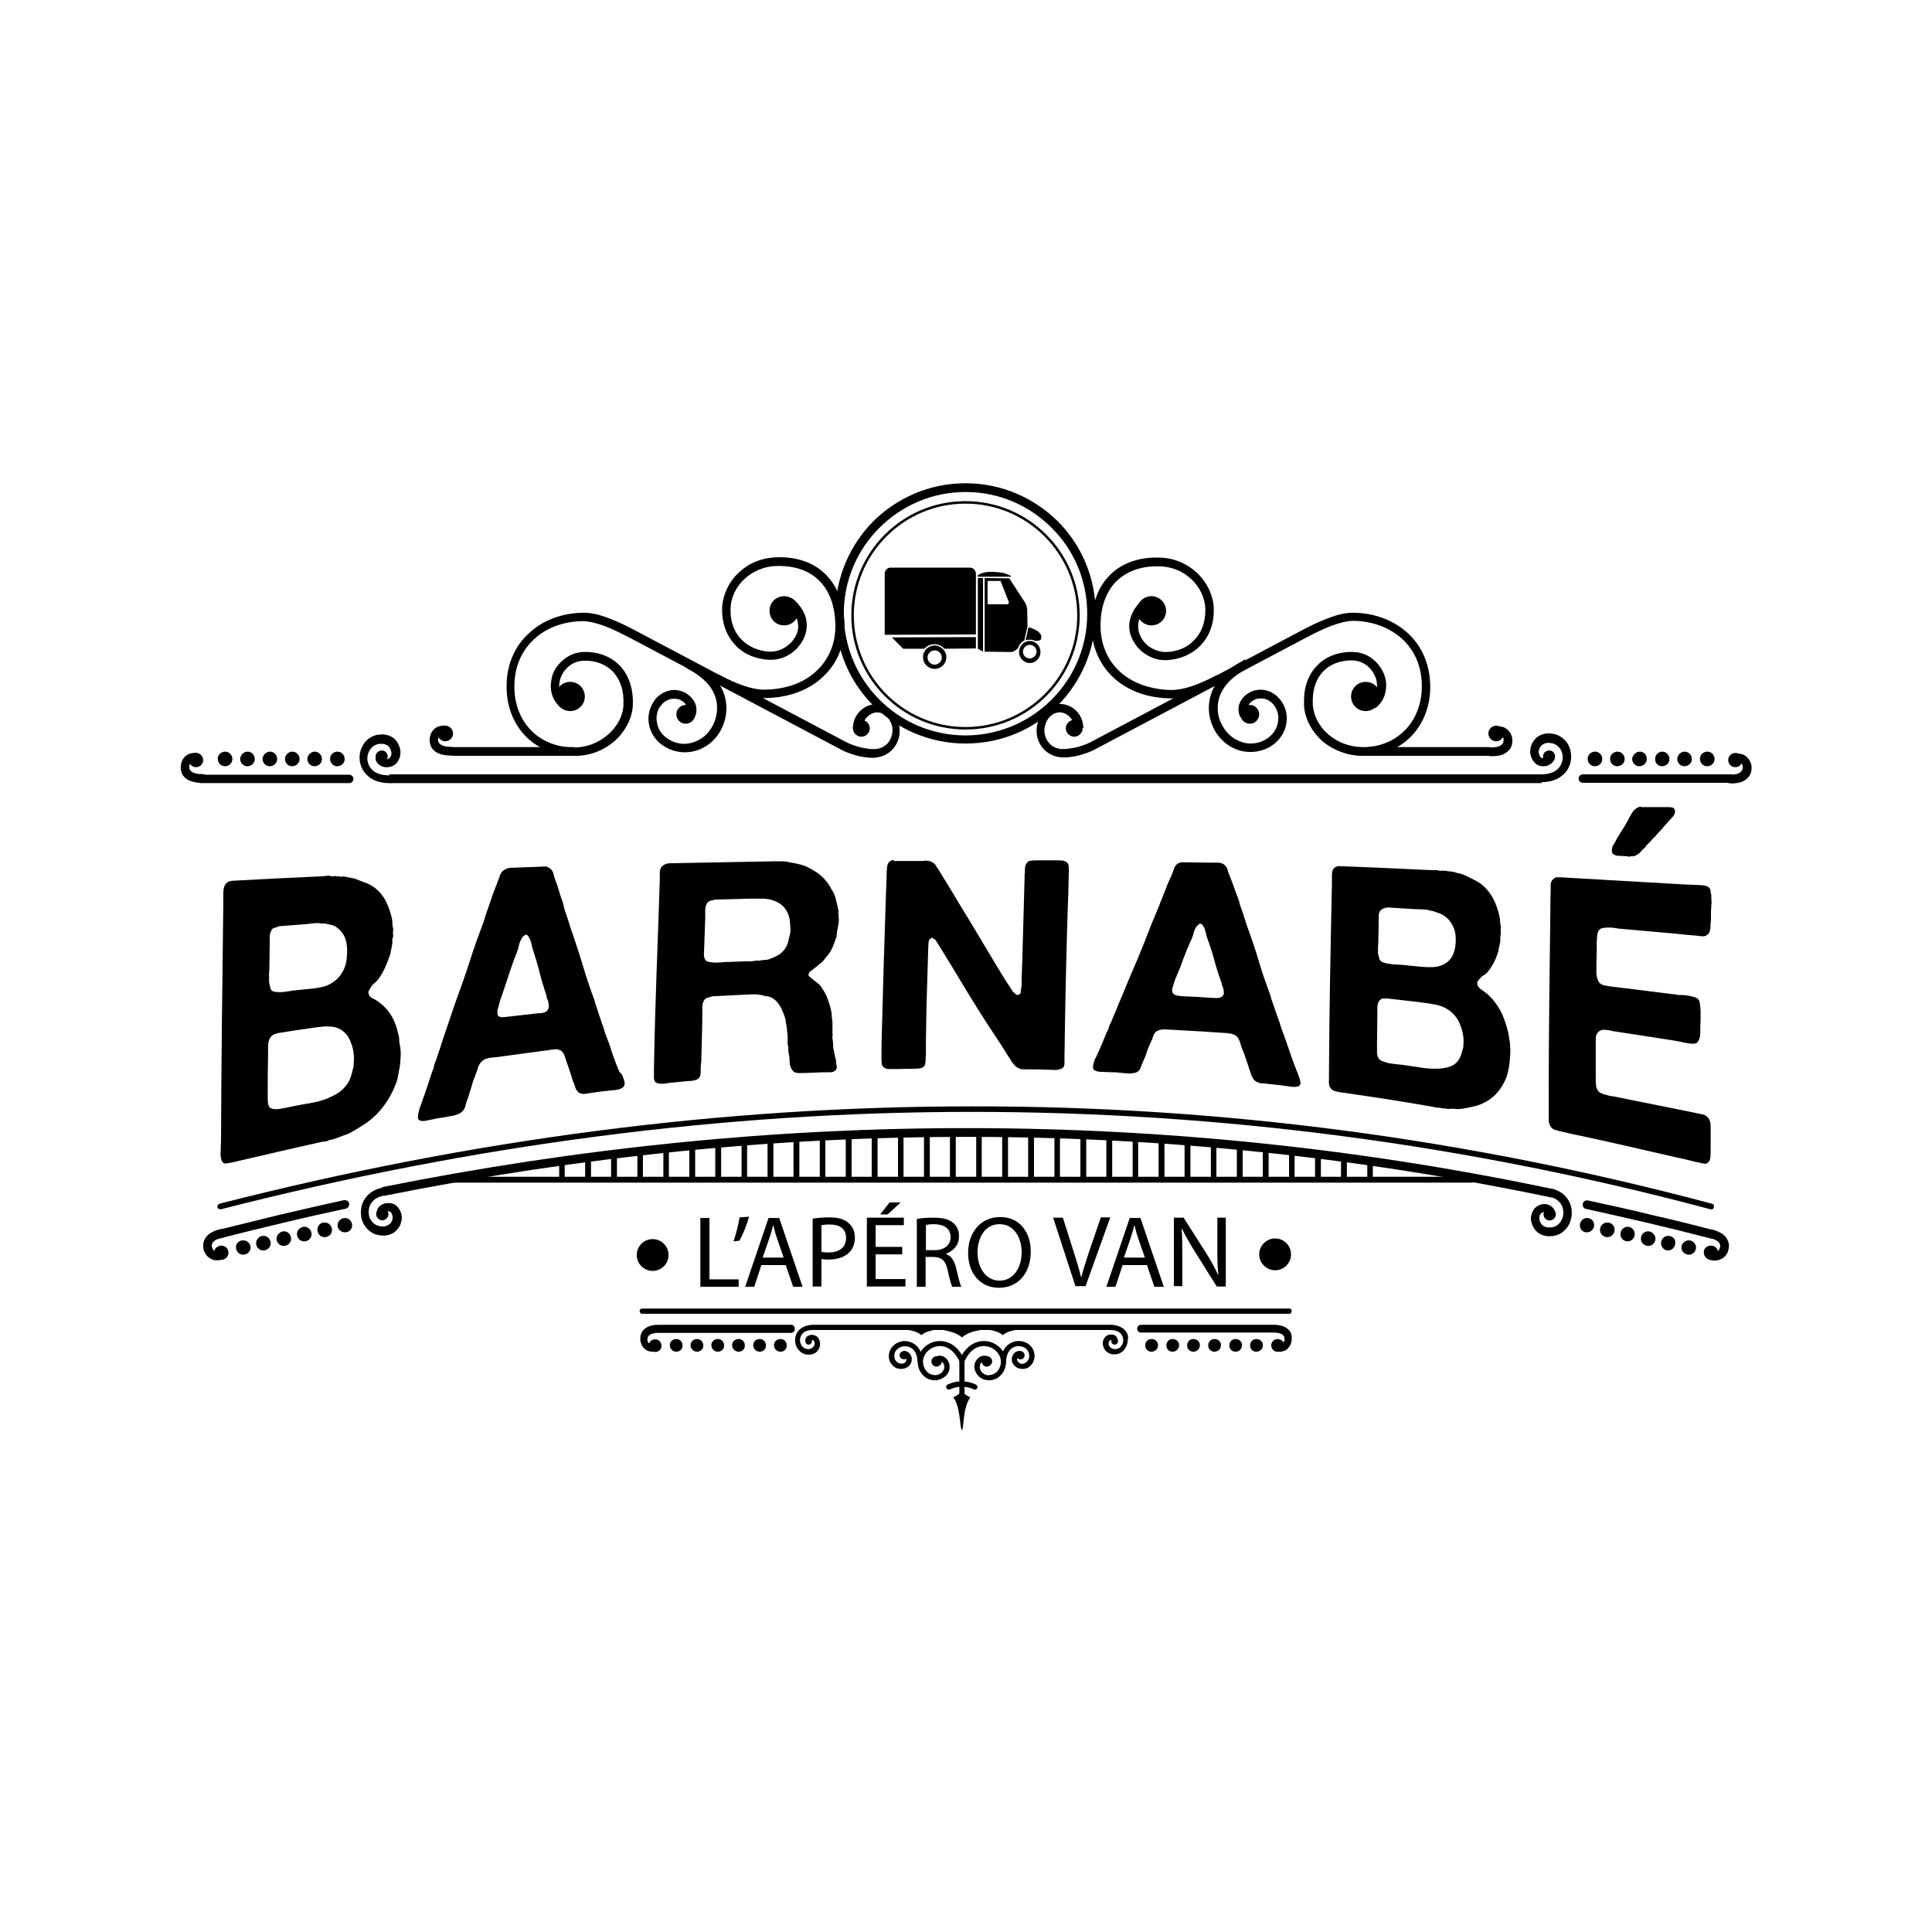 <?xml version="1.0" encoding="utf-8"?>
<!-- Generator: Adobe Illustrator 22.1.0, SVG Export Plug-In . SVG Version: 6.00 Build 0)  -->
<svg version="1.1" xmlns="http://www.w3.org/2000/svg" xmlns:xlink="http://www.w3.org/1999/xlink" x="0px" y="0px"
	 viewBox="0 0 595.3 595.3" style="enable-background:new 0 0 595.3 595.3;" xml:space="preserve">
<style type="text/css">
	.st0{fill-rule:evenodd;clip-rule:evenodd;}
	.st1{fill:none;stroke:#010202;stroke-width:0.768;stroke-miterlimit:10;}
</style>
<g id="fond">
</g>
<g id="Calque_1">
	<g>
		<path d="M68.1,372.6c-0.5,0.1-1-0.2-1.1-0.6c-0.1-0.5,0.2-0.9,0.6-1.1c77.9-19.9,155.1-30,231.8-30c76.7-0.1,152.7,9.9,228.1,30
			c0.5,0.1,0.7,0.6,0.6,1.1c-0.1,0.5-0.6,0.8-1.1,0.6c-75.3-20.1-151.2-30-227.7-30C223,342.6,145.9,352.7,68.1,372.6L68.1,372.6z"
			/>
		<polygon points="294.5,350 294.5,363.6 292.7,363.6 292.7,350 294.5,350 		"/>
		<polygon points="302.5,350 302.5,363.6 300.8,363.6 300.8,350 302.5,350 		"/>
		<polygon points="318.6,350.2 318.6,363.6 316.8,363.6 316.8,350.2 318.6,350.2 		"/>
		<polygon points="326.6,350.3 326.6,363.6 324.9,363.6 324.9,350.3 326.6,350.3 		"/>
		<polygon points="230.2,352.2 230.2,363.6 228.5,363.6 228.5,352.2 230.2,352.2 		"/>
		<polygon points="246.3,351.2 246.3,363.6 244.5,363.6 244.5,351.2 246.3,351.2 		"/>
		<polygon points="254.3,350.9 254.3,363.6 252.6,363.6 252.6,350.9 254.3,350.9 		"/>
		<polygon points="278.4,350.2 278.4,363.6 276.7,363.6 276.7,350.2 278.4,350.2 		"/>
		<polygon points="174,357.8 174,363.6 172.3,363.6 172.3,357.8 174,357.8 		"/>
		<polygon points="182.1,356.7 182.1,363.6 180.3,363.6 180.3,356.7 182.1,356.7 		"/>
		<polygon points="198.1,354.9 198.1,363.6 196.4,363.6 196.4,354.9 198.1,354.9 		"/>
		<polygon points="222.2,352.7 222.2,363.6 220.4,363.6 220.4,352.7 222.2,352.7 		"/>
		<polygon points="334.7,350.6 334.7,363.6 332.9,363.6 332.9,350.6 334.7,350.6 		"/>
		<polygon points="342.7,350.9 342.7,363.6 340.9,363.6 340.9,350.9 342.7,350.9 		"/>
		<polygon points="366.8,352.1 366.8,363.6 365,363.6 365,352.1 366.8,352.1 		"/>
		<polygon points="398.9,354.9 398.9,363.6 397.2,363.6 397.2,354.9 398.9,354.9 		"/>
		<polygon points="358.8,351.7 358.8,363.6 357,363.6 357,351.7 358.8,351.7 		"/>
		<polygon points="382.9,353.3 382.9,363.6 381.1,363.6 381.1,353.3 382.9,353.3 		"/>
		<polygon points="407,355.7 407,363.6 405.2,363.6 405.2,355.7 407,355.7 		"/>
		<polygon points="423,357.8 423,363.6 421.3,363.6 421.3,357.8 423,357.8 		"/>
		<polygon points="350.7,351.2 350.7,363.6 349,363.6 349,351.2 350.7,351.2 		"/>
		<polygon points="374.8,352.7 374.8,363.6 373.1,363.6 373.1,352.7 374.8,352.7 		"/>
		<polygon points="390.9,354.1 390.9,363.6 389.1,363.6 389.1,354.1 390.9,354.1 		"/>
		<polygon points="415,356.7 415,363.6 413.2,363.6 413.2,356.7 415,356.7 		"/>
		<polygon points="262.4,350.6 262.4,363.6 260.6,363.6 260.6,350.6 262.4,350.6 		"/>
		<polygon points="270.4,350.3 270.4,363.6 268.6,363.6 268.6,350.3 270.4,350.3 		"/>
		<polygon points="286.5,350 286.5,363.6 284.7,363.6 284.7,350 286.5,350 		"/>
		<polygon points="310.6,350 310.6,363.6 308.8,363.6 308.8,350 310.6,350 		"/>
		<polygon points="190.1,355.7 190.1,363.6 188.3,363.6 188.3,355.7 190.1,355.7 		"/>
		<polygon points="206.1,354.1 206.1,363.6 204.4,363.6 204.4,354.1 206.1,354.1 		"/>
		<polygon points="214.2,353.3 214.2,363.6 212.4,363.6 212.4,353.3 214.2,353.3 		"/>
		<polygon points="238.3,351.7 238.3,363.6 236.5,363.6 236.5,351.7 238.3,351.7 		"/>
		<path d="M139.9,364.4c-0.5,0-0.9-0.4-0.9-0.9c0-0.5,0.4-0.9,0.9-0.9h313.6c0.5,0,0.9,0.4,0.9,0.9c0,0.5-0.4,0.9-0.9,0.9H139.9
			L139.9,364.4z"/>
		<path d="M118.3,368.4c-1.6,0.3-2.7,0.9-3.4,1.7c-1,1-1.3,2.3-1.3,3.2l0,0.2c0,1.3,0.5,2.4,1.2,3.1c0.7,0.8,1.7,1.2,2.9,1.3h0.2
			c0.1,0,0.2,0,0.4,0h0c1-0.1,1.7-0.6,2.1-1.1c0.4-0.5,0.6-1.2,0.6-1.7l0-0.2c-0.1-0.5-0.3-1-0.5-1.3c-0.2-0.2-0.5-0.4-0.8-0.4
			l-0.2,0l0,0c-0.3,0-0.6,0.1-0.7,0.2l0,0c-0.1,0-0.1,0.1-0.1,0.2v0.1l-2.6,0l0-0.1v0c0-1,0.5-1.7,1.2-2.2h0
			c0.6-0.4,1.4-0.7,2.1-0.7h0.1h0.3h0.1c1.1,0,2.1,0.5,2.7,1.3c0.7,0.8,1.1,1.8,1.2,2.9l0,0l0,0.2v0.1c0,1.1-0.4,2.4-1.2,3.4
			c-0.8,1.1-2.1,1.9-3.9,2.1c-0.2,0-0.4,0-0.6,0h0h-0.2h0c-1.9,0-3.6-0.8-4.8-2.1c-1.2-1.3-1.9-3-1.9-4.9v0v-0.3v0
			c0-1.5,0.5-3.4,2-5c1.1-1.2,2.7-2.1,4.9-2.5L118.3,368.4L118.3,368.4z M117.9,378L117.9,378L117.9,378L117.9,378z"/>
		<path d="M478.3,366.3c2,0.5,3.4,1.5,4.3,2.6l0,0c1.3,1.5,1.7,3.3,1.7,4.7v0v0.3v0c0,1.9-0.8,3.7-1.9,4.9c-1.2,1.3-2.8,2.1-4.8,2.1
			h0h-0.2h0c-0.2,0-0.4,0-0.6,0c-1.8-0.2-3.1-1-3.9-2.1c-0.8-1.1-1.2-2.4-1.2-3.4v0l0-0.2v0c0.1-1.1,0.5-2.1,1.2-2.9
			c0.7-0.7,1.6-1.2,2.7-1.3h0h0.3h0c0.8,0,1.5,0.3,2.1,0.7l0,0c0.7,0.5,1.2,1.3,1.2,2.2v0l0,0.1l-2.6,0v-0.1c0,0,0-0.1-0.1-0.2l0,0
			c-0.2-0.1-0.4-0.2-0.7-0.2l0,0h-0.2c-0.3,0-0.6,0.2-0.8,0.4c-0.3,0.3-0.5,0.8-0.5,1.3l0,0.2c0,0.5,0.2,1.1,0.6,1.7
			c0.4,0.6,1.1,1,2.1,1.1l0,0c0.1,0,0.3,0,0.4,0l0.2,0c1.2,0,2.2-0.5,2.9-1.3c0.7-0.8,1.2-1.9,1.2-3.1v-0.3c0-0.9-0.3-2.1-1.1-3h0
			c-0.6-0.7-1.6-1.4-3-1.7L478.3,366.3L478.3,366.3z M477.4,378.3L477.4,378.3L477.4,378.3L477.4,378.3z"/>
		<path d="M117.7,365.8c60.9-12.2,121.4-18.3,181.6-18.2c60.2,0.1,120,6.3,179.3,18.8l-0.5,2.6c-59.2-12.4-118.8-18.6-178.8-18.7
			c-60-0.1-120.3,6-181.1,18.2L117.7,365.8L117.7,365.8z"/>
		<path d="M68.9,381.3l-0.6,0.1c-1.2,0.3-2.1,0.7-2.6,1.3h0c-0.4,0.4-0.5,0.9-0.4,1.5v0l0.1,0.3c0.1,0.4,0.4,0.8,0.7,1
			c0.3,0.2,0.8,0.3,1.3,0.1l0,0c0.1,0,0.2,0,0.3-0.1l0.8,2.5c-0.2,0.1-0.4,0.1-0.6,0.2h0c-1.2,0.3-2.3,0.1-3.2-0.5
			c-0.9-0.5-1.5-1.4-1.9-2.4c-0.1-0.1-0.1-0.3-0.1-0.5h0c-0.3-1.5,0.1-2.8,1-3.9h0c0.9-1,2.3-1.7,4-2.1l0.6-0.1L68.9,381.3
			L68.9,381.3z"/>
		<path d="M67.7,381.6c-0.7,0.2-1.4-0.3-1.6-1c-0.2-0.7,0.2-1.4,1-1.6c6.4-1.6,12.9-3.2,19.5-4.8c6.5-1.5,12.9-3,19.4-4.4
			c0.7-0.1,1.4,0.3,1.6,1c0.1,0.7-0.3,1.4-1,1.6c-6.4,1.4-12.9,2.8-19.4,4.4C80.8,378.3,74.3,379.9,67.7,381.6L67.7,381.6z"/>
		<path d="M528.2,379.1c0.7,0.2,1.1,0.9,0.9,1.6c-0.2,0.7-0.9,1.1-1.6,1c-6.6-1.7-13.1-3.3-19.4-4.8c-6.5-1.5-13-3-19.4-4.4
			c-0.7-0.1-1.2-0.9-1-1.6c0.1-0.7,0.9-1.2,1.6-1c6.5,1.4,13,2.8,19.4,4.4C515.3,375.8,521.8,377.4,528.2,379.1L528.2,379.1z"/>
		<path d="M527,378.8l0.6,0.1c1.7,0.4,3.1,1.1,4,2.1h0c0.9,1.1,1.4,2.4,1,3.9h0c0,0.2-0.1,0.4-0.1,0.5c-0.3,1-1,1.9-1.9,2.4
			c-0.9,0.5-2,0.8-3.2,0.5l0,0c-0.2,0-0.4-0.1-0.6-0.2l0.8-2.5c0.1,0,0.2,0.1,0.3,0.1l0,0c0.5,0.1,1,0,1.3-0.1
			c0.3-0.2,0.6-0.6,0.7-1l0.1-0.3v0c0.1-0.6,0-1.1-0.4-1.5l0,0c-0.5-0.6-1.5-1-2.6-1.3l-0.6-0.1L527,378.8L527,378.8z"/>
		<path class="st0" d="M75,382.2c1.2,0,2.2,1,2.2,2.2c0,1.2-1,2.2-2.3,2.2c-1.2,0-2.2-1-2.2-2.3C72.7,383.1,73.7,382.1,75,382.2
			L75,382.2z"/>
		<path class="st0" d="M106.3,375.3c1.2,0,2.2,1,2.2,2.3c0,1.2-1,2.2-2.3,2.1c-1.2,0-2.2-1-2.2-2.2
			C104.1,376.2,105.1,375.3,106.3,375.3L106.3,375.3z"/>
		<path class="st0" d="M100.1,376.7c1.2,0,2.2,1,2.2,2.3c0,1.2-1,2.2-2.3,2.2c-1.2,0-2.2-1-2.2-2.3
			C97.8,377.6,98.8,376.6,100.1,376.7L100.1,376.7z"/>
		<path class="st0" d="M93.8,378c1.2,0,2.2,1,2.2,2.3c0,1.2-1,2.2-2.3,2.2c-1.2,0-2.2-1-2.2-2.3C91.5,379,92.6,378,93.8,378
			L93.8,378z"/>
		<path class="st0" d="M87.5,379.4c1.2,0,2.2,1,2.2,2.3c0,1.2-1,2.2-2.3,2.2c-1.2,0-2.2-1-2.2-2.3C85.3,380.4,86.3,379.4,87.5,379.4
			L87.5,379.4z"/>
		<path class="st0" d="M81.2,380.8c1.2,0,2.2,1,2.2,2.3c0,1.2-1,2.2-2.3,2.2c-1.2,0-2.2-1-2.2-2.3C79,381.7,80,380.8,81.2,380.8
			L81.2,380.8z"/>
		<path class="st0" d="M520.3,382.2c-1.2,0-2.2,1-2.2,2.2c0,1.2,1,2.2,2.3,2.2c1.2,0,2.2-1,2.2-2.3
			C522.5,383.1,521.5,382.1,520.3,382.2L520.3,382.2z"/>
		<path class="st0" d="M489,375.3c-1.2,0-2.2,1-2.2,2.3c0,1.2,1,2.2,2.2,2.1c1.2,0,2.2-1,2.2-2.2C491.2,376.2,490.2,375.3,489,375.3
			L489,375.3z"/>
		<path class="st0" d="M495.2,376.7c-1.2,0-2.2,1-2.2,2.3c0,1.2,1,2.2,2.3,2.2c1.2,0,2.2-1,2.2-2.3
			C497.5,377.6,496.4,376.6,495.2,376.7L495.2,376.7z"/>
		<path class="st0" d="M501.5,378c-1.2,0-2.2,1-2.2,2.3c0,1.2,1,2.2,2.2,2.2c1.2,0,2.2-1,2.2-2.3C503.7,379,502.7,378,501.5,378
			L501.5,378z"/>
		<path class="st0" d="M507.8,379.4c-1.2,0-2.2,1-2.2,2.3c0,1.2,1,2.2,2.3,2.2c1.2,0,2.2-1,2.2-2.3C510,380.4,509,379.4,507.8,379.4
			L507.8,379.4z"/>
		<path class="st0" d="M514,380.8c-1.2,0-2.2,1-2.2,2.3c0,1.2,1,2.2,2.2,2.2c1.2,0,2.2-1,2.2-2.3C516.3,381.7,515.3,380.8,514,380.8
			L514,380.8z"/>
		<path class="st0" d="M476.7,375.9c-0.9-0.4-1.4-1.6-0.9-2.5c0.4-0.9,1.6-1.4,2.5-0.9c0.9,0.4,1.4,1.6,0.9,2.5
			C478.7,375.9,477.6,376.3,476.7,375.9L476.7,375.9z"/>
		<path class="st0" d="M117,375.8c-0.9-0.4-1.4-1.6-0.9-2.5c0.4-0.9,1.6-1.4,2.5-0.9c0.9,0.4,1.4,1.6,0.9,2.5
			C119,375.9,117.9,376.3,117,375.8L117,375.8z"/>
		<path class="st0" d="M68.2,383.8c1.2,0,2.2,1,2.2,2.2c0,1.2-1,2.2-2.3,2.2c-1.2,0-2.2-1-2.2-2.3C66,384.8,67,383.8,68.2,383.8
			L68.2,383.8z"/>
		<path class="st0" d="M527.2,383.8c1.2,0,2.2,1,2.2,2.2c0,1.2-1,2.2-2.2,2.2c-1.2,0-2.2-1-2.2-2.3
			C524.9,384.8,525.9,383.8,527.2,383.8L527.2,383.8z"/>
	</g>
	<g>
		<g>
			<path d="M123.4,323.4c0.1,0.8,0.1,1.8,0,3.1c-0.1,1.3-0.2,2.3-0.4,3.1c-0.1,0.7-0.3,1.4-0.4,2.1c-0.1,0.7-0.3,1.3-0.5,1.9
				c-1.4,3.8-3.4,7-6.1,9.8c-1.1,1-2.2,2-3.4,2.8c-1.2,0.8-2.5,1.6-3.9,2.4c-0.7,0.4-1.4,0.8-2.1,1c-0.7,0.3-1.5,0.5-2.1,0.8
				c-0.3,0.1-0.6,0.2-0.9,0.3c-0.3,0.1-0.6,0.2-0.9,0.3c-0.2,0.1-0.5,0.2-0.8,0.2c-0.3,0-0.6,0.1-0.9,0.3c-0.2,0.1-0.5,0.2-0.8,0.2
				c-0.3,0-0.6,0.1-0.9,0.1c-10.8,2.4-16.2,3.7-27,6.2c-1,0.2-1.9,0.4-2.6,0.5c-0.7,0.1-1.2-0.3-1.5-1.2c-0.2-0.6-0.3-1.5-0.2-2.7
				c0-1.3,0.1-2.3,0.1-3.2c0.1-24.2,0.4-48.5,0.7-72.7c0-1,0-2,0-3.1c0-1.1,0.1-2,0.4-2.7c0.3-0.6,0.7-1,1.4-1.3
				c0.1-0.1,0.3-0.1,0.4-0.1c0.1,0,0.2,0,0.4-0.1c11.1-0.6,16.7-0.9,27.9-1.4c0.4,0,0.9-0.1,1.3-0.1c0.4-0.1,0.9-0.1,1.2,0
				c0.3,0.1,0.6,0.2,0.9,0.1c0.3-0.1,0.6-0.1,0.9,0c0.2,0,0.3,0,0.6,0c0.4,0.1,0.8,0.2,1.2,0.1c0.4-0.1,0.8,0,1.3,0.1
				c0.5,0.1,1,0.2,1.4,0.3c0.5,0.1,1,0.1,1.4,0.3c1.2,0.5,2.3,0.9,3.4,1.3c1.1,0.4,2,1,2.9,1.7c1.2,1,2.2,2.2,3,3.7
				c0.8,1.5,1.4,3.3,1.9,5.2c0.1,0.5,0.2,1,0.2,1.6s0.1,1.1,0.2,1.7c0.1,0.3,0.1,0.6,0,0.9c0,0.3,0,0.6,0,0.9c0,0.2,0.1,0.5,0,0.8
				c0,0.3-0.1,0.6-0.2,0.7c0,0.4,0,0.6,0,1c0,0.2,0,0.5-0.1,0.8c0,0.3-0.1,0.5-0.1,0.7c-0.1,0.5-0.2,1-0.3,1.4
				c0,0.4-0.1,0.8-0.3,1.2c-0.9,2.8-2,5.1-3.3,7c-0.4,0.6-0.9,1.1-1.4,1.5c-0.5,0.4-1,1-1.3,1.6c-0.1,0.2-0.3,0.4-0.4,0.7
				c-0.2,0.3-0.2,0.6-0.1,1c0.1,0.6,0.5,1.1,1.2,1.4c0.7,0.3,1.3,0.7,1.7,1c1.7,1.2,3,2.6,4,4.2c1,1.6,1.7,3.5,2.2,5.7
				c0.2,0.6,0.3,1.2,0.3,1.8c0,0.6,0.1,1.2,0.2,1.8C123.4,322.7,123.4,322.9,123.4,323.4z M83.6,286.7c-0.3,0.6-0.5,1.3-0.5,2.2
				s0,1.7,0,2.6c0,2.6-0.1,4-0.1,6.6c0,0.6,0,1.2-0.1,1.8c0,0.6,0,1.1,0,1.5c0,0.5,0,0.7,0,1.2c0.1,0.5,0.2,0.9,0.3,1.3
				c0.1,0.4,0.1,0.7,0.3,1c0.2,0.4,0.6,0.6,1.2,0.7c0.5,0.1,1.1,0.1,1.8,0.1c0.7,0,1.3-0.1,2-0.2c0.7-0.1,1.3-0.2,1.9-0.3
				c0.9-0.1,1.9-0.2,2.9-0.3c1-0.1,2-0.2,3.1-0.3c1-0.1,2-0.3,2.9-0.5c0.9-0.2,1.7-0.5,2.4-0.9c1.9-1,3.3-2.5,4.3-4.6
				c0.5-1.1,0.8-2.4,0.9-4c0.2-2.6-0.1-4.7-0.8-6.1c-0.7-1.4-1.8-2.5-3.2-3.3c-0.4-0.1-0.8-0.2-1.2-0.3c-0.4-0.1-0.9-0.2-1.4-0.3
				c-0.2-0.1-0.6-0.1-1.1,0c-0.7-0.2-1.6-0.2-2.6-0.1c-1,0.1-1.9,0.2-2.8,0.3c-3.2,0.2-4.8,0.4-7.9,0.6c-0.1,0.1-0.3,0.1-0.4,0.2
				c-0.2,0-0.3,0.1-0.4,0.2C84.3,285.8,83.8,286.2,83.6,286.7z M109,327.5c0.1-1.1,0.1-2.2-0.1-3.4s-0.4-2-0.7-2.6
				c-0.8-2.6-2.5-4.3-5-5c-1-0.2-2.2-0.3-3.5-0.2c-1.3,0.1-2.6,0.3-4,0.5c-4.2,0.6-6.3,0.9-10.5,1.6c-0.1,0.2-0.2,0.3-0.3,0.2
				c-0.1,0-0.2,0-0.3,0c-0.7,0.4-1.2,0.8-1.5,1.4c-0.3,0.7-0.5,1.5-0.5,2.6s0,1.9,0,2.8c-0.1,4.3-0.1,6.4-0.1,10.6
				c0,0.9,0,1.9,0,2.9c0,1,0.2,1.7,0.5,2.2c0.2,0.3,0.6,0.5,1.2,0.6c0.6,0.1,1.2,0.1,1.9,0c0.7-0.1,1.4-0.3,2.2-0.4
				c0.7-0.2,1.4-0.3,1.9-0.4c1.9-0.4,3.6-0.7,5.4-1c1.7-0.3,3.4-0.7,4.9-1.3c1.5-0.6,2.9-1.3,4.1-2.1c1.2-0.9,2.2-2,3-3.5
				c0.3-0.6,0.6-1.4,0.8-2.2c0.2-0.8,0.4-1.6,0.6-2.5C108.9,327.9,109,327.8,109,327.5z"/>
			<path d="M191.7,331.2c0.1,0.2,0.2,0.5,0.3,0.9c0.2,0.3,0.3,0.7,0.4,1.1c0.1,0.4,0.1,0.8,0,1.1c-0.1,0.4-0.3,0.7-0.7,0.9
				c-0.5,0.4-1.3,0.6-2.5,0.7c-1.2,0.1-2.1,0.2-2.9,0.3c-1.8,0.2-2.6,0.3-4.4,0.6c-0.5,0.1-1,0.1-1.4,0.2c-0.4,0.1-0.8,0.1-1.2,0
				c-0.7-0.1-1.2-0.4-1.5-0.9c-0.3-0.4-0.5-0.9-0.7-1.5c-0.1-0.5-0.4-1.1-0.6-1.6c-0.3-0.9-0.6-1.9-0.9-2.9c-0.3-1-0.7-1.9-1-2.8
				c-0.2-0.5-0.3-1.1-0.5-1.5c-0.1-0.5-0.3-0.9-0.5-1.2c-0.2-0.4-0.5-0.7-0.8-0.9c-0.4-0.2-0.9-0.4-1.5-0.4c-0.3,0-0.6,0.1-0.9,0.1
				c-0.3,0-0.6,0-0.9,0.1c-5.9,0.8-8.9,1.2-14.8,2c-1.1,0.2-2.2,0.3-3.4,0.4c-1.2,0.1-2.2,0.5-2.9,1.2c-0.5,0.5-0.9,1.1-1.1,1.8
				c-0.2,0.7-0.4,1.4-0.7,2.1c-0.5,1.2-1,2.5-1.3,3.8c-0.4,1.3-0.8,2.6-1.2,3.8c-0.3,0.7-0.5,1.4-0.7,2.2c-0.2,0.8-0.6,1.4-1.1,1.8
				c-0.3,0.3-0.8,0.6-1.4,0.8c-0.6,0.2-1.2,0.4-2,0.5c-0.7,0.1-1.4,0.3-2.2,0.4c-0.7,0.1-1.4,0.2-2,0.3c-0.8,0.2-1.8,0.4-2.9,0.6
				c-1.1,0.3-2,0.3-2.5,0c-0.3-0.1-0.5-0.4-0.5-0.8c0-0.4,0-0.8,0.1-1.3c0.1-0.5,0.2-0.9,0.3-1.3c0.1-0.4,0.3-0.8,0.4-1.1
				c0.6-1.7,1.2-3.4,1.8-5.1c0.6-1.7,1.1-3.5,1.7-5.2c0.3-0.6,0.5-1.2,0.6-1.8c0.1-0.6,0.3-1.2,0.6-1.8c0.5-1.6,1.1-3.1,1.6-4.8
				c0.5-1.6,1.1-3.2,1.6-4.8c0.5-1.5,1-3,1.5-4.4c0.5-1.5,1-2.9,1.5-4.4c1.5-4.1,3-8.3,4.3-12.4c1.3-4.1,2.8-8.2,4.3-12.2
				c0.1-0.4,0.2-0.7,0.3-1c0.1-0.3,0.2-0.6,0.3-1c0.5-1.5,1.1-3.1,1.6-4.6c0.5-1.6,1.1-3.1,1.7-4.6c0.3-0.8,0.6-1.6,0.9-2.4
				c0.2-0.8,0.6-1.5,1.2-2c0.3-0.2,0.7-0.4,1.2-0.6c0.1-0.1,0.3-0.1,0.4-0.1c0.1,0,0.2,0,0.4-0.1c3.3-0.1,5-0.2,8.3-0.3
				c0.7,0,1.4-0.1,2.1-0.1c0.7-0.1,1.3,0.1,1.7,0.4c0.6,0.4,1.1,0.9,1.3,1.7c0.2,0.8,0.4,1.5,0.7,2.3c0.4,1.1,0.8,2.2,1.1,3.3
				c0.3,1.1,0.7,2.2,1.1,3.3c0.1,0.4,0.2,0.8,0.3,1.2c0.1,0.4,0.2,0.8,0.3,1.2c0.5,1.3,0.9,2.6,1.3,3.9c0.4,1.3,0.8,2.6,1.3,3.9
				c1.1,3.3,2.2,6.6,3.2,10c1,3.3,2.1,6.6,3.3,9.8c0.1,0.3,0.2,0.5,0.2,0.7c0,0.2,0.1,0.5,0.2,0.7c0.3,1,0.7,2,1,3c0.3,1,0.7,2,1,3
				c0.2,0.5,0.4,1,0.5,1.4c0.1,0.5,0.3,1,0.4,1.4c0.8,2,1.5,3.9,2.1,5.9c0.6,1.9,1.4,3.8,2.1,5.6c0.1,0.2,0.2,0.3,0.2,0.5
				C191.5,330.9,191.6,331.1,191.7,331.2z M167.9,311.9c0.8-0.4,1.2-1,1.2-1.9c0-0.8-0.2-1.6-0.5-2.3c-0.1-0.3-0.2-0.5-0.2-0.7
				c0-0.2,0-0.5-0.2-0.7c-0.7-2.2-1.4-4.5-2-6.9c-0.6-2.4-1.3-4.7-2.1-7.1c-0.1-0.3-0.2-0.8-0.3-1.3c-0.1-0.5-0.3-1-0.4-1.4
				c-0.2-0.4-0.4-0.8-0.6-1.1c-0.2-0.3-0.5-0.5-0.9-0.5c-0.1,0.1-0.3,0.3-0.4,0.3c-0.1,0.1-0.3,0.2-0.4,0.3
				c-0.5,0.7-0.9,1.6-1.2,2.6c-0.2,1-0.5,2-0.9,2.9c-0.8,2-1.5,4.1-2.2,6.2c-0.7,2.1-1.4,4.2-2.1,6.3c-0.3,0.7-0.5,1.4-0.7,2.1
				c-0.2,0.7-0.4,1.5-0.6,2.2c-0.2,0.6-0.2,1.3,0,1.9c0.2,0.4,0.8,0.7,1.5,0.6c0.7,0,1.4-0.1,2.2-0.2c2.8-0.3,4.3-0.5,7.1-0.8
				c0.6-0.1,1.2-0.1,1.9-0.2C166.8,312.2,167.4,312.1,167.9,311.9z"/>
			<path d="M257.8,328.5c0.1,0.3,0.1,0.6-0.1,0.9c-0.2,0.3-0.3,0.5-0.5,0.6c-0.4,0.3-0.9,0.4-1.6,0.4c-0.7,0-1.3,0-2,0
				c-2.1,0.1-3.1,0.1-5.2,0.2c-1,0-1.9,0.1-2.6,0c-0.8,0-1.3-0.3-1.7-0.9c-0.5-0.7-0.8-1.6-0.8-2.7s-0.2-2.1-0.4-3.1
				c0-0.2,0-0.5,0-0.7c0-0.2,0-0.4,0-0.6c-0.2-0.7-0.3-1.4-0.2-2.3c0-0.8,0-1.5-0.1-2.2c-0.1-0.2-0.1-0.5-0.1-0.8
				c0-0.6-0.2-1.3-0.3-2c-0.1-0.7-0.2-1.4-0.4-2c-0.5-1.4-1-2.6-1.7-3.7c-0.7-1.1-1.6-1.9-2.8-2.4c-0.3-0.1-0.6-0.2-0.9-0.2
				s-0.7-0.1-1-0.2c-1.1-0.3-2.4-0.5-3.9-0.4c-1.5,0.1-2.9,0.1-4.4,0.2c-3.1,0.2-4.6,0.2-7.7,0.4c-0.5,0.2-0.9,0.3-1.3,0.4
				c-0.4,0.1-0.7,0.3-1,0.6c-0.5,0.7-0.8,1.7-0.7,3c0,1.3,0,2.5,0,3.6c-0.1,4.8-0.2,7.1-0.3,11.7c0,0.5,0,1-0.1,1.5
				c0,0.5-0.1,1-0.1,1.5c0,0.5,0,0.9,0,1.3c0,0.4-0.1,0.7-0.2,1c-0.2,0.5-0.6,0.9-1.1,1.1c-0.3,0.1-0.7,0.2-1.1,0.3
				c-0.4,0-0.9,0.1-1.4,0.1c-1.7,0.2-2.5,0.2-4.2,0.4c-1,0.1-2.1,0.2-3.2,0.4c-1.1,0.1-2,0-2.5-0.3c-0.5-0.3-0.7-0.8-0.7-1.6
				c0-0.8,0-1.6,0-2.4c0.3-19.5,1.2-38.9,1.8-58.4c0-0.7,0-1.4,0-2.2c0-0.8,0.2-1.4,0.5-1.8c0.3-0.4,0.7-0.7,1.4-1
				c0.1-0.1,0.3-0.1,0.4-0.1c0.2,0,0.3,0,0.4-0.1c10.6-0.2,21.2-0.4,31.9-0.6c1,0,1.9,0,2.9,0c0.9,0,1.8,0.1,2.6,0.3
				c0.3,0.1,0.6,0.2,1,0.2c0.3,0,0.7,0.1,1,0.2c0.4,0.1,0.9,0.2,1.3,0.3c0.4,0.1,0.9,0.3,1.3,0.4c1.5,0.7,3,1.5,4.2,2.4
				c1.3,1,2.3,2.1,3.2,3.4c0.2,0.3,0.4,0.6,0.6,1c0.1,0.3,0.3,0.7,0.6,1c0.5,0.9,0.8,1.7,1,2.7c0.2,0.9,0.5,1.9,0.7,3.1
				c0.1,0.2,0.1,0.5,0,0.7c0,0.2,0,0.5,0.1,0.7c0,0.3,0,0.5,0,0.8c0.1,0.5,0.1,1.1,0,1.8c-0.1,0.7-0.2,1.3-0.3,1.7
				c-0.1,0.5-0.2,1-0.2,1.4c0,0.4-0.1,0.8-0.2,1.3c-0.3,0.9-0.7,1.8-1,2.7c-0.3,0.8-0.8,1.7-1.3,2.4c-0.1,0.2-0.3,0.4-0.5,0.6
				c-0.2,0.2-0.4,0.4-0.5,0.6c-0.2,0.3-0.4,0.5-0.6,0.8c-0.2,0.3-0.5,0.5-0.7,0.7c-0.4,0.3-0.8,0.6-1.2,1c-0.4,0.3-0.8,0.6-1.3,1
				c-0.3,0.2-0.5,0.4-0.8,0.6s-0.5,0.5-0.6,0.8c-0.1,0.4-0.1,0.7,0.2,0.9c0.2,0.2,0.5,0.4,0.6,0.5c0.6,0.5,1.2,1,1.8,1.4
				c0.6,0.5,1.1,1,1.5,1.7c0.7,1,1.3,2.1,1.7,3.2c0.4,1.1,0.8,2.3,1.1,3.7c0.1,0.5,0.2,1.1,0.2,1.7c0,0.6,0.1,1.2,0.2,1.7
				c0,0.3,0,0.7,0,1c0,0.3,0,0.7,0,1c0,0.2,0.1,0.5,0,0.8c0,0.3,0,0.6,0,0.8c0.1,0.2,0.1,0.5,0,0.7c0,0.2,0,0.5,0,0.8
				c0.1,0.6,0.2,1.2,0.2,1.8c0,0.6,0,1.3,0.2,1.8c0.1,0.6,0.2,0.9,0.3,1.6c0.1,0.5,0.2,1,0.4,1.5
				C257.6,327.5,257.7,328.1,257.8,328.5z M243.4,287.9c0.2-0.7,0.2-1.5,0.1-2.5c-0.1-1-0.1-1.8-0.2-2.3c-0.1-0.2-0.2-0.5-0.2-0.7
				c0-0.2-0.1-0.4-0.2-0.6c-0.7-1.9-2-3.3-4-4.1c-1-0.5-2.3-0.7-3.6-0.8c-1.4,0-2.8,0-4.3,0c-4.3,0.1-6.5,0.2-10.9,0.3
				c-0.1,0.1-0.3,0.2-0.4,0.2c-0.1,0-0.2,0-0.4,0c-0.8,0.2-1.3,0.6-1.5,1c-0.3,0.5-0.5,1.2-0.5,2c0,0.8,0,1.6,0,2.3
				c-0.1,3.6-0.2,5.4-0.3,8.9c0,0.8-0.1,1.5-0.1,2.3c0,0.8,0.1,1.4,0.4,1.8c0.2,0.4,0.6,0.6,1.2,0.7c0.6,0.1,1.2,0.2,1.9,0.2
				c0.7,0,1.4,0,2.2-0.1c0.8-0.1,1.4-0.1,2-0.1c2.2-0.1,3.3-0.1,5.5-0.2c0.4,0,0.9,0,1.4,0c0.5,0,0.9-0.1,1.3-0.2c0.5,0,0.7,0,1.2,0
				c0.5-0.1,1-0.2,1.5-0.2c0.5,0,0.9-0.1,1.4-0.2c1.1-0.4,2-0.8,2.9-1.3c0.8-0.5,1.6-1.2,2.1-2c0.4-0.6,0.7-1.2,0.9-1.9
				C243,289.6,243.2,288.8,243.4,287.9z"/>
			<path d="M275.6,265.3c3,0,4.6,0,7.6,0c0.7,0,1.4,0,2-0.1c0.7,0,1.2,0.1,1.7,0.3c0.6,0.3,1.1,0.6,1.4,1.1c0.3,0.5,0.6,1,0.9,1.4
				c1.3,2.1,1.9,3.1,3.2,5.2c2.1,3.5,4.2,7,6.3,10.4c2.1,3.5,4.2,7,6.3,10.5c1,1.7,2,3.4,3,5c1,1.7,2,3.3,3.1,4.9
				c0.2,0.4,0.5,0.7,0.7,1.1c0.2,0.4,0.5,0.7,0.9,1c0.1,0.1,0.3,0.2,0.5,0.4c0.2,0.1,0.4,0.1,0.6,0c0.4-0.1,0.7-0.4,0.7-0.8
				c0-0.4,0.1-0.9,0.2-1.4c0.1-0.4,0.1-0.9,0.1-1.4c0-0.5,0-1,0-1.5c0.1-2.3,0.1-3.5,0.2-5.8c0.2-8.6,0.4-12.9,0.6-21.5
				c0-1.4,0.1-2.1,0.1-3.5c0-0.3,0-0.6,0-0.9c0-0.3,0-0.6,0.1-0.8c0-0.4,0-0.6,0-1c0-0.8,0.2-1.5,0.6-2c0.3-0.4,0.7-0.7,1.3-0.7
				c0.5-0.1,1.1-0.1,1.8-0.1c2.3,0,3.4,0,5.7,0c0.5,0,1,0,1.5,0c0.5,0,0.9,0.1,1.3,0.2c0.8,0.3,1.2,0.8,1.3,1.6c0,0.8,0.1,1.7,0,2.7
				c-0.1,4-0.1,6-0.3,10.1c-0.4,12.8-0.7,25.7-0.9,38.5c0,3-0.1,4.4-0.1,7.3c0,0.6,0,1.3,0,1.9c0,0.6-0.1,1.1-0.3,1.4
				c-0.2,0.3-0.6,0.5-0.9,0.6c-0.3,0.1-0.8,0.2-1.3,0.3c-1.3,0-2-0.1-3.3-0.1c-2.1-0.1-3.1-0.1-5.2-0.1c-0.6,0-1.1,0-1.6,0
				c-0.5,0-1-0.1-1.4-0.3c-0.7-0.3-1.2-0.7-1.6-1.2c-0.4-0.5-0.8-1-1.1-1.6c-0.5-0.8-1.1-1.6-1.6-2.5c-0.5-0.8-1.1-1.7-1.6-2.5
				c-5.6-8.4-8.3-12.8-13.6-21.6c-0.8-1.4-1.7-2.8-2.5-4.1s-1.6-2.7-2.5-4.1c-0.3-0.4-0.6-1-1-1.6s-0.9-1-1.6-1
				c-0.5,0.4-0.8,0.9-0.8,1.5c0,0.6-0.1,1.3-0.1,2.1c-0.1,2.6-0.1,3.9-0.2,6.5c-0.3,8.8-0.4,13.2-0.5,21.5c0,1.4,0,2,0,3.4
				c0,0.3,0,0.6,0,0.9c0,0.3,0,0.6-0.1,0.9c0,0.4,0,0.6,0,0.9c0,0.9-0.2,1.6-0.5,1.9c-0.3,0.3-0.7,0.5-1.3,0.6
				c-0.5,0.1-1.1,0.1-1.8,0.1c-2.3,0-3.4,0.1-5.7,0.1c-0.5,0-1,0-1.5,0c-0.5,0-0.9,0-1.3-0.1c-0.8-0.3-1.3-0.8-1.4-1.5
				c-0.1-0.7-0.1-1.6-0.1-2.6c0-3.9,0.1-6,0.2-10.1c0.3-12.3,0.7-24.6,1.1-36.9c0.1-3.4,0.2-5.2,0.3-8.5c0-0.7,0-1.4,0.1-2.1
				c0-0.7,0.2-1.3,0.4-1.7c0.3-0.4,0.7-0.7,1.3-0.9c0.1,0,0.3,0,0.4,0C275.3,265.3,275.5,265.3,275.6,265.3z"/>
			<path d="M399.9,330.8c0.1,0.2,0.2,0.6,0.3,0.9c0.2,0.4,0.3,0.8,0.4,1.2c0.1,0.4,0.1,0.8,0.1,1.1c-0.1,0.3-0.3,0.6-0.7,0.7
				c-0.5,0.2-1.3,0.3-2.5,0.1c-1.2-0.2-2.1-0.3-2.9-0.4c-1.8-0.2-2.6-0.3-4.4-0.5c-0.5-0.1-1-0.1-1.4-0.1c-0.4,0-0.8-0.1-1.2-0.3
				c-0.7-0.2-1.2-0.7-1.5-1.2c-0.3-0.5-0.6-1-0.7-1.6c-0.2-0.5-0.4-1.1-0.6-1.7c-0.3-0.9-0.6-2-1-3c-0.3-1-0.7-2-1.1-2.9
				c-0.2-0.6-0.4-1.1-0.5-1.6c-0.2-0.5-0.3-0.9-0.5-1.3c-0.2-0.4-0.5-0.7-0.8-1c-0.4-0.3-0.9-0.5-1.5-0.7c-0.3,0-0.6-0.1-0.9-0.1
				c-0.3-0.1-0.6-0.1-0.9-0.1c-5.9-0.4-8.9-0.6-14.8-0.9c-1.1-0.1-2.2-0.1-3.4-0.2c-1.2-0.1-2.2,0.1-2.9,0.5
				c-0.5,0.3-0.9,0.8-1.1,1.4c-0.2,0.6-0.4,1.2-0.7,1.8c-0.5,1-0.9,2-1.3,3.1c-0.3,1.1-0.7,2.1-1.2,3.1c-0.3,0.6-0.5,1.2-0.7,1.8
				c-0.2,0.6-0.6,1.1-1.1,1.4c-0.3,0.2-0.8,0.3-1.4,0.4c-0.6,0.1-1.3,0.1-2,0c-0.7,0-1.5-0.1-2.2-0.2c-0.8-0.1-1.4-0.1-2-0.1
				c-0.8,0-1.8-0.1-3-0.1c-1.2,0-2-0.2-2.5-0.5c-0.3-0.2-0.5-0.4-0.5-0.8c0-0.3,0-0.7,0.1-1.1c0.1-0.4,0.2-0.7,0.3-1.1
				c0.1-0.3,0.2-0.6,0.4-0.8c0.6-1.3,1.2-2.6,1.8-4s1.1-2.8,1.7-4.1c0.3-0.5,0.5-0.9,0.6-1.4c0.1-0.5,0.3-0.9,0.6-1.4
				c0.5-1.2,1-2.5,1.6-3.8c0.5-1.3,1-2.6,1.6-3.9c0.5-1.2,1-2.4,1.5-3.6c0.5-1.2,1-2.4,1.5-3.6c1.5-3.4,2.9-6.8,4.3-10.3
				c1.3-3.5,2.7-6.9,4.2-10.4c0.1-0.3,0.2-0.6,0.3-0.8c0.1-0.2,0.2-0.5,0.3-0.8c0.5-1.3,1.1-2.6,1.6-4c0.5-1.4,1.1-2.7,1.7-4
				c0.3-0.7,0.6-1.4,0.8-2.1s0.6-1.3,1.2-1.7c0.3-0.2,0.7-0.3,1.2-0.4c0.1-0.1,0.2-0.1,0.4,0c0.1,0,0.2,0,0.4,0
				c3.3,0,4.9,0.1,8.2,0.1c0.7,0,1.4,0,2.1,0c0.7,0,1.3,0.2,1.7,0.4c0.6,0.4,1.1,0.9,1.3,1.7c0.2,0.7,0.5,1.5,0.8,2.2
				c0.4,1.1,0.8,2.1,1.2,3.2c0.4,1.1,0.7,2.1,1.2,3.2c0.1,0.4,0.2,0.8,0.4,1.2c0.1,0.4,0.2,0.8,0.3,1.2c0.5,1.3,0.9,2.6,1.3,3.8
				c0.4,1.3,0.8,2.6,1.3,3.9c1.2,3.3,2.3,6.6,3.3,10c1,3.4,2.2,6.7,3.4,10c0.1,0.3,0.2,0.5,0.2,0.7c0,0.2,0.1,0.5,0.2,0.7
				c0.4,1.1,0.7,2.1,1.1,3.2c0.4,1.1,0.7,2.1,1.1,3.1c0.2,0.5,0.4,1,0.5,1.5c0.1,0.5,0.3,1,0.5,1.5c0.8,2.1,1.5,4.2,2.2,6.2
				c0.7,2.1,1.4,4.1,2.2,6.1c0.1,0.2,0.2,0.4,0.2,0.5C399.7,330.4,399.9,330.6,399.9,330.8z M375.9,307.4c0.8-0.3,1.2-0.8,1.2-1.5
				c0-0.8-0.2-1.5-0.5-2.2c-0.1-0.3-0.2-0.5-0.2-0.7c0-0.2-0.1-0.5-0.2-0.7c-0.8-2.2-1.5-4.4-2.1-6.7c-0.6-2.3-1.4-4.5-2.2-6.8
				c-0.1-0.3-0.2-0.7-0.3-1.2c-0.1-0.5-0.3-0.9-0.4-1.4c-0.2-0.4-0.4-0.8-0.6-1.1c-0.2-0.3-0.6-0.5-0.9-0.5
				c-0.1,0.1-0.3,0.2-0.4,0.3c-0.1,0.1-0.3,0.2-0.4,0.3c-0.5,0.6-0.9,1.4-1.1,2.2c-0.2,0.9-0.5,1.7-0.9,2.5
				c-0.8,1.8-1.5,3.5-2.2,5.3c-0.6,1.8-1.3,3.6-2.1,5.4c-0.3,0.6-0.5,1.2-0.7,1.8c-0.2,0.6-0.4,1.3-0.6,1.9
				c-0.2,0.5-0.2,1.2,0.1,1.7c0.2,0.4,0.8,0.7,1.5,0.8c0.7,0.1,1.5,0.2,2.2,0.2c2.9,0.1,4.3,0.2,7.1,0.4c0.6,0,1.2,0.1,1.9,0.1
				C374.8,307.6,375.3,307.5,375.9,307.4z"/>
			<path d="M465.3,322.5c0.1,0.8,0.1,1.8,0,3.1c-0.1,1.3-0.2,2.2-0.3,2.9c-0.1,0.7-0.3,1.3-0.4,1.9c-0.1,0.6-0.3,1.2-0.5,1.7
				c-1.3,3.2-3.3,5.7-6.1,7.3c-1.1,0.6-2.2,1.1-3.4,1.4c-1.2,0.3-2.5,0.6-3.9,0.8c-0.7,0.1-1.4,0.2-2.1,0.1s-1.5-0.1-2.1,0
				c-0.3,0-0.6,0-0.9-0.1c-0.3,0-0.6-0.1-0.9-0.1c-0.2,0-0.5,0-0.8-0.1c-0.3-0.1-0.6-0.1-0.9-0.1c-0.2,0-0.5,0-0.8-0.1
				c-0.3-0.1-0.6-0.1-0.9-0.2c-10.9-1.9-16.4-2.7-27.3-4.3c-1.1-0.1-2-0.3-2.7-0.5c-0.7-0.2-1.3-0.7-1.6-1.4
				c-0.2-0.5-0.3-1.3-0.2-2.3c0-1,0-1.9,0-2.5c0.1-19.2,0.5-38.4,0.9-57.6c0-0.8,0-1.6,0-2.5c0-0.9,0.1-1.6,0.4-2.1
				c0.3-0.4,0.7-0.7,1.4-0.9c0.1-0.1,0.2-0.1,0.4,0c0.1,0,0.2,0,0.4,0c11.1,0.4,16.6,0.7,27.7,1.2c0.4,0,0.9,0,1.3,0
				c0.4,0,0.9,0,1.2,0.1c0.3,0.1,0.6,0.2,0.9,0.1c0.3-0.1,0.6,0,0.9,0c0.2,0,0.3,0,0.6,0c0.4,0.2,0.8,0.2,1.2,0.2
				c0.4,0,0.8,0.1,1.3,0.2c0.5,0.2,1,0.3,1.4,0.4c0.5,0.1,0.9,0.2,1.4,0.4c1.2,0.5,2.3,1.1,3.3,1.6c1,0.5,2,1.1,2.9,1.9
				c1.2,1.1,2.2,2.4,3,3.9c0.8,1.5,1.4,3.3,1.9,5.3c0.1,0.5,0.2,1,0.2,1.5c0,0.5,0.1,1.1,0.2,1.6c0.1,0.3,0.1,0.6,0,0.9
				c0,0.3,0,0.6,0,0.9c0,0.2,0.1,0.5,0,0.8c0,0.3-0.1,0.6-0.1,0.7c0,0.4,0,0.6,0,1c0,0.2,0,0.5-0.1,0.8c0,0.3-0.1,0.5-0.1,0.6
				c-0.1,0.5-0.2,0.9-0.3,1.3c0,0.4-0.1,0.8-0.2,1.1c-0.8,2.5-1.9,4.5-3.2,6.1c-0.4,0.5-0.9,0.8-1.4,1.1c-0.5,0.3-0.9,0.7-1.3,1.3
				c-0.1,0.1-0.3,0.3-0.4,0.5c-0.2,0.2-0.1,0.5-0.1,0.9c0.1,0.5,0.5,1.1,1.2,1.6c0.7,0.5,1.3,0.9,1.8,1.3c1.7,1.5,3,3.2,4,5
				c1,1.8,1.7,3.8,2.3,6.1c0.2,0.6,0.3,1.2,0.4,1.8c0.1,0.6,0.1,1.2,0.3,1.8C465.3,321.8,465.3,322,465.3,322.5z M425.3,280.6
				c-0.3,0.5-0.5,1-0.5,1.7c0,0.7,0,1.4,0,2.2c0,2.2-0.1,3.3-0.1,5.5c0,0.5,0,1-0.1,1.5c0,0.5,0,0.9,0,1.3c0,0.4,0,0.6,0,1
				c0.1,0.4,0.2,0.8,0.3,1.1c0.1,0.3,0.1,0.6,0.3,0.9c0.2,0.4,0.6,0.6,1.2,0.8c0.5,0.2,1.1,0.3,1.8,0.4c0.7,0.1,1.3,0.2,2,0.2
				c0.7,0,1.3,0.1,1.9,0.1c0.9,0.1,1.9,0.2,2.9,0.3c1,0.1,2,0.2,3.1,0.3c1,0.1,2,0.1,2.9,0.1s1.7-0.1,2.4-0.3
				c1.9-0.5,3.3-1.6,4.2-3.3c0.4-0.9,0.8-2.1,0.9-3.5c0.2-2.3-0.1-4.3-0.9-5.7c-0.7-1.4-1.8-2.6-3.2-3.4c-0.4-0.2-0.8-0.3-1.2-0.5
				c-0.4-0.1-0.9-0.3-1.4-0.5c-0.2-0.1-0.6-0.1-1.1-0.2c-0.7-0.3-1.6-0.4-2.6-0.4c-1,0-1.9-0.1-2.7-0.1c-3.2-0.2-4.7-0.3-7.9-0.5
				c-0.1,0.1-0.3,0.1-0.4,0.1c-0.2,0-0.3,0-0.4,0.1C426,280,425.6,280.3,425.3,280.6z M450.9,322c0.1-0.9,0.1-2-0.1-3.1
				c-0.2-1.1-0.4-2-0.7-2.6c-0.8-2.6-2.5-4.6-5.1-5.9c-1.1-0.5-2.2-0.8-3.5-1c-1.3-0.2-2.6-0.4-4-0.6c-4.2-0.5-6.3-0.7-10.5-1.2
				c-0.1,0.1-0.2,0.2-0.3,0.1c-0.1,0-0.2-0.1-0.3-0.1c-0.7,0.1-1.2,0.4-1.5,0.9c-0.3,0.5-0.5,1.2-0.5,2c0,0.8,0,1.6,0,2.4
				c0,3.6-0.1,5.3-0.1,8.8c0,0.8,0,1.6,0,2.4c0,0.8,0.2,1.5,0.5,2c0.2,0.4,0.7,0.7,1.2,0.9c0.6,0.2,1.2,0.4,1.9,0.6
				c0.7,0.1,1.4,0.2,2.2,0.3c0.7,0.1,1.4,0.1,2,0.2c1.9,0.3,3.7,0.5,5.4,0.8c1.7,0.3,3.4,0.4,4.9,0.4c1.6,0,2.9-0.2,4.2-0.6
				c1.2-0.4,2.2-1.1,2.9-2.2c0.3-0.5,0.6-1.1,0.8-1.8c0.2-0.7,0.4-1.4,0.6-2.1C450.9,322.4,450.9,322.3,450.9,322z"/>
			<path d="M480.5,270.3c11.6,0.7,23.2,1.3,34.7,2c3.2,0.2,4.9,0.3,8.1,0.4c0.7,0,1.5,0.1,2.1,0.2c0.7,0.1,1.2,0.5,1.5,1
				c0.1,0.2,0.2,0.5,0.2,0.9c0,0.3,0.1,0.7,0.2,1c0,0.5,0,0.8,0,1.3c0.1,0.6,0.1,1.2,0,1.8c0,0.6-0.1,1.3-0.1,1.8c0,0.7,0,1.3,0,1.9
				c0,0.6,0,1.2-0.1,1.8c-0.1,0.4,0,1.1-0.1,1.8c-0.1,0.9-0.5,1.6-1,1.9c-0.4,0.3-0.8,0.4-1.4,0.4c-0.6,0-1.1-0.1-1.8-0.2
				c-2.6-0.2-3.8-0.3-6.4-0.6c-6.7-0.6-10.1-0.9-16.8-1.5c-0.5,0-1.1-0.1-1.7-0.2c-0.6-0.1-1.3-0.2-1.9-0.2c-0.6,0-1.3,0-1.8,0.1
				c-0.6,0.1-1,0.2-1.2,0.4c-0.4,0.3-0.7,0.9-0.8,1.6c-0.1,0.7-0.2,1.5-0.2,2.5c0,2.6,0,3.9-0.1,6.5c0,1.3,0,2,0,3.3
				c0.1,0.6,0.2,1.2,0.4,1.6c0.1,0.4,0.3,0.8,0.6,1.1c0.4,0.3,0.8,0.6,1.3,0.7c0.5,0.1,1,0.2,1.6,0.3c2,0.2,3,0.4,5,0.6
				c6.4,0.8,9.6,1.2,16,2c0.4,0.1,1,0.1,1.6,0.1c0.7,0,1.3,0.1,1.9,0.2c0.6,0.1,1.2,0.3,1.7,0.4c0.5,0.1,0.9,0.4,1.2,0.6
				c0.3,0.3,0.5,0.8,0.6,1.6c0.1,0.8,0.2,1.6,0.2,2.4c0,0.9,0,1.7,0,2.6c0,0.9-0.1,1.7-0.1,2.3c0,0.6,0,1.1,0,1.7
				c0,0.6-0.1,1.1-0.2,1.4c-0.2,0.6-0.4,1.1-0.8,1.5c-0.3,0.2-0.7,0.3-1.3,0.3c-0.5,0-1.1-0.1-1.8-0.2c-0.6-0.1-1.3-0.2-1.9-0.4
				c-0.6-0.1-1.2-0.2-1.6-0.3c-7.2-1.1-10.8-1.7-18.1-2.8c-0.7-0.1-1.5-0.2-2.1-0.4c-0.7-0.1-1.3-0.2-1.9-0.2
				c-0.6,0-1.1,0.2-1.5,0.5c-0.4,0.3-0.7,0.7-0.9,1.4c-0.1,0.4-0.1,0.8-0.1,1.2c0,0.4,0,0.8,0,1.2c0,1.7,0,2.6,0,4.3
				c0,2.5,0,3.8,0,6.3c0,0.9,0,1.7,0.1,2.4c0.1,0.7,0.4,1.3,0.8,1.7c0.2,0.3,0.4,0.4,0.7,0.5c0.3,0.1,0.6,0.2,0.9,0.4
				c0.4,0.1,0.6,0.1,0.9,0.2c0.3,0.1,0.6,0.2,1,0.3c0.4,0,0.7,0.1,1,0.1c1.6,0.3,2.3,0.5,3.9,0.8c7,1.4,10.4,2.1,17.4,3.5
				c2,0.4,2.9,0.6,4.9,1c0.5,0.1,1,0.2,1.4,0.3c0.5,0.1,0.9,0.3,1.2,0.6c0.4,0.3,0.8,0.8,1,1.5c0.1,0.4,0.2,0.9,0.2,1.5
				c0,0.6,0,1.1,0,1.8c0,2.1,0,3.2,0,5.3c0,0.9,0,1.8-0.1,2.6c-0.1,0.8-0.4,1.3-0.8,1.6c-0.4,0.2-0.8,0.4-1.4,0.2
				c-0.6-0.1-1.2-0.3-1.9-0.4c-2.8-0.7-4.1-1-6.9-1.6c-9.1-2.1-18.2-4.2-27.4-6.2c-2.9-0.6-4.4-0.9-7.3-1.6
				c-0.9-0.2-1.6-0.4-2.3-0.6c-0.6-0.2-1.1-0.7-1.4-1.3c-0.2-0.5-0.4-1-0.4-1.7c0-0.7,0-1.3,0-1.9c0-3,0-4.5,0-7.5
				c0-9.9,0.1-19.8,0.2-29.8c0.1-9.7,0.2-14.7,0.3-24.3c0-2.7,0-4.1,0.1-6.8c0-0.7,0-1.3,0-2c0-0.7,0.2-1.2,0.4-1.5
				c0.3-0.4,0.7-0.8,1.4-1c0.1-0.1,0.2-0.1,0.4,0C480.2,270.4,480.3,270.4,480.5,270.3z M505.8,248.7c2.6,0,4,0,6.6,0
				c0.5,0,1.1,0,1.8,0c0.7,0,1.2,0.1,1.5,0.3c0.1,0.1,0.2,0.2,0.2,0.3c0,0.1,0.1,0.2,0.2,0.3c0.1,0.9-0.2,1.7-0.9,2.3
				c-0.7,0.7-1.2,1.3-1.6,1.8c-0.5,0.5-1,1-1.4,1.6c-0.5,0.5-0.9,1-1.4,1.5c-0.2,0.2-0.5,0.5-0.6,0.7c-0.2,0.3-0.5,0.5-0.6,0.6
				c-0.1,0.1-0.3,0.4-0.5,0.5c-0.3,0.4-0.6,0.7-0.9,1c-0.3,0.3-0.6,0.6-0.9,0.9c-0.1,0.1-0.2,0.3-0.2,0.3c0,0.1-0.1,0.2-0.2,0.3
				c-0.5,0.4-1,0.9-1.4,1.4c-0.5,0.5-1,0.9-1.7,1.2c-0.3,0.1-0.5,0.1-0.7,0.1c-0.2,0-0.5,0-0.8,0.1c-0.2,0-0.4,0.1-0.7,0
				c-0.3-0.1-0.6-0.1-0.8-0.1c-0.7,0-1.4-0.1-2.1-0.1c-0.7,0-1.3-0.3-1.7-0.6c-0.3-0.3-0.4-0.8-0.3-1.6c0.1-0.6,0.3-1.1,0.7-1.6
				c0.3-0.5,0.6-1,0.8-1.5c0.6-1,1.2-2,1.8-2.9c0.6-0.9,1.1-1.9,1.7-2.9c0.3-0.6,0.6-1.2,1-1.8c0.3-0.6,0.7-1.1,1.2-1.5
				c0.2-0.2,0.7-0.5,1.3-0.7c0.1-0.1,0.3-0.1,0.5,0C505.5,248.8,505.6,248.7,505.8,248.7z"/>
		</g>
	</g>
	<path class="st0" d="M201.1,381.8c2.7,0,4.9,2.2,4.9,4.9s-2.2,4.9-4.9,4.9c-2.7,0-4.9-2.2-4.9-4.9S198.4,381.8,201.1,381.8
		L201.1,381.8z"/>
	<path class="st0" d="M392.9,381.6c2.7,0,4.9,2.2,4.9,4.9s-2.2,4.9-4.9,4.9c-2.7,0-4.9-2.2-4.9-4.9S390.2,381.6,392.9,381.6
		L392.9,381.6z"/>
	<path class="st0" d="M478.1,231.4c0.9,0.4,1.3,1.5,0.9,2.5c-0.4,0.9-1.5,1.3-2.5,0.9c-0.9-0.4-1.3-1.5-0.9-2.5
		C476.1,231.4,477.2,231,478.1,231.4L478.1,231.4z"/>
	<path class="st0" d="M265.4,227c-1.4,0-2.6-1.2-2.6-2.6c0-1.4,1.2-2.6,2.6-2.6c1.4,0,2.6,1.2,2.6,2.6
		C268,225.8,266.9,227,265.4,227L265.4,227z"/>
	<path class="st0" d="M211.3,217.2c1.6,0,2.9,1.3,2.9,2.9c0,1.6-1.3,2.9-2.9,2.9c-1.6,0-2.9-1.3-2.9-2.9
		C208.4,218.5,209.7,217.2,211.3,217.2L211.3,217.2z"/>
	<path class="st0" d="M420.8,210.1c-2.5,0-4.5,2-4.5,4.5c0,2.5,2,4.5,4.5,4.5c2.5,0,4.5-2,4.5-4.5
		C425.3,212.1,423.3,210.1,420.8,210.1L420.8,210.1z"/>
	<path class="st0" d="M331,227c1.4,0,2.6-1.2,2.6-2.6c0-1.4-1.2-2.6-2.6-2.6c-1.4,0-2.6,1.2-2.6,2.6C328.4,225.8,329.6,227,331,227
		L331,227z"/>
	<path class="st0" d="M60.4,232c-1.2,0-2.2,1-2.2,2.2c0,1.2,1,2.2,2.2,2.2c1.2,0,2.2-1,2.2-2.2C62.6,233,61.6,232,60.4,232L60.4,232
		z"/>
	<path d="M474.3,238.6h0.6c2.3,0,3.8-0.6,4.8-1.4c1.3-1.1,1.8-2.6,1.8-3.7v-0.2c0-1.3-0.5-2.4-1.2-3.1c-0.7-0.8-1.7-1.2-2.9-1.3
		l-0.2,0c-0.1,0-0.2,0-0.4,0l0,0c-1,0.1-1.7,0.6-2.1,1.1c-0.4,0.5-0.6,1.2-0.6,1.7l0,0.2c0.1,0.5,0.3,1,0.5,1.3
		c0.2,0.2,0.5,0.4,0.8,0.4l0.2,0v0c0.3,0,0.5-0.1,0.7-0.2l0,0c0.1,0,0.1-0.1,0.1-0.2v-0.1l2.6,0l0,0.1v0c0,1-0.5,1.7-1.2,2.2v0
		c-0.6,0.4-1.4,0.7-2.1,0.7h0l-0.3,0h0c-1.1,0-2.1-0.5-2.7-1.3c-0.7-0.8-1.1-1.8-1.2-2.9v-0.1l0-0.2v-0.1c0-1.1,0.4-2.4,1.2-3.4
		c0.8-1.1,2.1-1.9,3.9-2.1c0.2,0,0.4,0,0.6,0h0l0.2,0h0c1.9,0,3.6,0.8,4.8,2.1c1.2,1.2,1.9,3,1.9,4.9v0v0.3v0c0,1.7-0.7,4.1-2.8,5.7
		c-1.4,1.2-3.5,2-6.5,2l-0.6,0V238.6L474.3,238.6z M477.3,228.9L477.3,228.9L477.3,228.9L477.3,228.9z"/>
	<path d="M221.5,207.9c2.7,1.4,5.3,2.6,7.7,3.4c2.3,0.8,4.5,1.2,6.4,1.2l0,0h0v0c6.6-0.1,12.1-2.1,15.9-5.7c3.8-3.5,6-8.4,5.9-14.2
		l0,0v0v0h0c-0.1-5.5-1.6-10.1-4.6-13.3c-3-3.2-7.4-5-13.2-4.9l0,0h0v0c-4.1,0-7.5,1.6-10,3.8c-2.8,2.5-4.4,5.9-4.5,9.3l0,0.3
		c-0.1,3.9,1.2,7.1,3.4,9.3c2.2,2.2,5.2,3.5,8.6,3.7l0.3,0c1.9,0,3.7-0.7,5.2-1.8c1.2-0.9,2.2-2.1,2.8-3.5c0.6-1.3,0.7-2.8,0.3-4.3
		c-0.4-1.6-1.5-3.2-3.4-4.8l1.7-2.1c2.4,1.9,3.7,4,4.3,6.1c0.5,2.1,0.3,4.1-0.5,6c-0.8,1.8-2,3.4-3.6,4.6c-2,1.5-4.4,2.4-6.9,2.3h0
		l-0.3,0h0c-4.1-0.2-7.8-1.7-10.4-4.5c-2.6-2.7-4.2-6.6-4.1-11.2v0l0-0.3v0c0.2-4,2.1-8.2,5.4-11.1c2.9-2.7,6.9-4.4,11.8-4.5l0,0h0
		v0c6.6-0.1,11.6,2,15.1,5.7c3.5,3.7,5.3,8.9,5.4,15.1l0,0v0v0h0c0.1,6.6-2.4,12.2-6.8,16.2c-4.3,4-10.4,6.3-17.7,6.4l0,0h0v0
		c-2.3,0-4.7-0.5-7.3-1.3c-2.5-0.9-5.2-2.1-8.1-3.6L221.5,207.9L221.5,207.9z"/>
	<path d="M212.7,203.3l1,0.6c4.9,2.6,7.6,5.7,9,8.9c1.9,4.4,1.1,8.8-0.3,11.6c-1.1,2.3-2.8,4.2-4.7,5.4c-2,1.3-4.3,2-6.7,2
		c-2.9,0-5.7-1.1-7.8-2.9v0c-2-1.8-3.3-4.3-3.4-7.2v0l0-0.2v0c0-2.2,0.8-4.3,2.1-6h0c1.4-1.7,3.4-2.8,5.7-2.9h0l0.2,0h0
		c1.3,0,2.6,0.4,3.6,1c0.9,0.6,1.7,1.3,2.3,2.2h0c0.6,0.9,0.9,1.9,0.9,2.9v0c0,0.9-0.2,1.7-0.7,2.5l-2.3-1.3
		c0.2-0.4,0.3-0.8,0.3-1.2v0c0-0.5-0.2-1.1-0.5-1.5l0,0c-0.3-0.5-0.8-1-1.4-1.3c-0.6-0.4-1.4-0.6-2.2-0.6l-0.2,0
		c-1.5,0-2.9,0.8-3.8,1.9h0c-1,1.1-1.5,2.7-1.5,4.2l0,0.2c0.1,2.2,1,4,2.5,5.3v0c1.6,1.4,3.8,2.3,6,2.3c1.8,0,3.6-0.6,5.2-1.6
		c1.6-1,2.9-2.5,3.8-4.4c1.1-2.3,1.8-5.8,0.3-9.3c-1.1-2.6-3.5-5.3-7.8-7.6l-1-0.6L212.7,203.3L212.7,203.3z"/>
	<path d="M139.3,230.2c0.7,0,1.3,0.6,1.3,1.3c0,0.7-0.6,1.3-1.3,1.3h-0.6c-1.7,0-3.3-0.4-4.4-1.1c-1.2-0.8-1.9-2-1.9-3.6v0
		c0-0.2,0-0.4,0-0.5c0.1-1.1,0.5-2,1.2-2.8c0.7-0.7,1.8-1.2,3-1.2h0c0.2,0,0.4,0,0.6,0c0.7,0.1,1.3,0.7,1.2,1.4
		c-0.1,0.7-0.7,1.3-1.4,1.2l-0.3,0h0c-0.5,0-0.9,0.2-1.2,0.4c-0.3,0.3-0.4,0.7-0.5,1.1l0,0.3c0,0.6,0.3,1.1,0.8,1.4
		c0.7,0.5,1.7,0.7,2.9,0.7L139.3,230.2L139.3,230.2z"/>
	<polygon points="120,238.6 475,238.6 475,241.3 120,241.3 120,238.6 	"/>
	<path d="M120.7,241.3l-0.6,0c-3,0-5.1-0.8-6.5-2c-2.1-1.7-2.8-4-2.8-5.7v0v-0.3v0c0-1.9,0.8-3.6,1.9-4.9c1.2-1.3,2.9-2.1,4.8-2.1h0
		l0.2,0h0c0.2,0,0.4,0,0.6,0c1.8,0.2,3.1,1,3.9,2.1c0.8,1.1,1.2,2.4,1.2,3.4v0.1l0,0.2l0,0.1c-0.1,1.1-0.5,2.1-1.2,2.9
		c-0.7,0.8-1.6,1.2-2.7,1.3h-0.1l-0.3,0h-0.1c-0.8,0-1.5-0.3-2.1-0.7l0,0c-0.7-0.5-1.2-1.3-1.2-2.2v0l0-0.1l2.6,0v0.1
		c0,0.1,0,0.1,0.1,0.2l0,0c0.2,0.1,0.4,0.2,0.7,0.2v0l0.2,0c0.3,0,0.6-0.2,0.8-0.4c0.3-0.3,0.5-0.8,0.5-1.3l0-0.2
		c0-0.5-0.2-1.1-0.6-1.7c-0.4-0.6-1.1-1-2.1-1.1h0c-0.1,0-0.3,0-0.4,0l-0.2,0c-1.2,0-2.2,0.5-2.9,1.3c-0.7,0.8-1.2,1.9-1.2,3.1
		l0,0.2c0,1.1,0.5,2.6,1.8,3.7c1,0.8,2.6,1.4,4.8,1.4h0.6V241.3L120.7,241.3z M117.8,228.9L117.8,228.9L117.8,228.9L117.8,228.9z"/>
	<path d="M297.5,148.9c11.1,0,21.1,4.5,28.4,11.7c7.3,7.3,11.7,17.3,11.7,28.4s-4.5,21.1-11.7,28.4c-7.3,7.3-17.3,11.7-28.4,11.7
		c-11.1,0-21.1-4.5-28.4-11.7c-7.3-7.3-11.7-17.3-11.7-28.4s4.5-21.1,11.7-28.4C276.4,153.4,286.4,148.9,297.5,148.9L297.5,148.9z
		 M324,162.6c-6.8-6.8-16.1-11-26.5-11c-10.3,0-19.7,4.2-26.5,11c-6.8,6.8-11,16.1-11,26.5c0,10.3,4.2,19.7,11,26.5
		c6.8,6.8,16.1,11,26.5,11c10.3,0,19.7-4.2,26.5-11c6.8-6.8,11-16.1,11-26.5C335,178.7,330.8,169.3,324,162.6L324,162.6z"/>
	<path d="M262.8,224.4c0-2,0.8-3.8,2-5.1c1.3-1.4,3.1-2.3,5-2.3c0.5,0,0.9,0,1.3,0.1c1.8,0.3,3.3,1.4,4.4,2.8c1,1.4,1.7,3.2,1.7,5v0
		c0,0.6,0,1.1-0.1,1.7c-0.3,1.9-1.3,3.7-2.7,4.9c-1.4,1.2-3.2,1.9-5.3,2c-1.5,0-3.2-0.2-4.8-0.6c-1.9-0.5-3.8-1.2-4.9-1.8l-65-34.4
		c-2.7-1.4-5.5-2.8-8.1-3.8c-2.5-0.9-4.8-1.5-6.7-1.5l-0.2,0c-6,0.1-11.2,2.1-15,5.7c-3.7,3.5-6,8.5-5.9,14.7l0,0.2
		c0.1,5.5,2.1,10,5.3,13.2c3.3,3.3,7.9,5.1,13.1,5.1c4.2,0,7.7-1.6,10.4-3.9c2.9-2.5,4.7-5.9,4.8-9.2c0-0.6,0-1.2,0-1.7
		c-0.1-3.7-1.4-6.6-3.3-8.6c-2-2-4.7-3.2-7.8-3.3c-0.4,0-0.9,0-1.3,0h0c-2.4,0.1-4.4,1.3-5.7,3c-0.6,0.7-1,1.6-1.3,2.4
		c-0.3,0.9-0.4,1.8-0.4,2.6c0.1,1.7,0.8,3.3,2.3,4.5l-1.6,2.1c-2.2-1.7-3.2-4.1-3.3-6.5c0-1.2,0.2-2.4,0.5-3.6
		c0.4-1.2,1-2.3,1.8-3.2c1.8-2.2,4.5-3.9,7.7-4h0c0.5,0,1.1,0,1.6,0c3.8,0.2,7.1,1.6,9.6,4.1c2.4,2.5,3.9,6,4.1,10.4
		c0,0.6,0,1.3,0,1.9v0c-0.2,4-2.3,8.1-5.7,11.1c-3.1,2.7-7.3,4.5-12.1,4.5c-5.9,0.1-11.2-2.1-15-5.8c-3.7-3.7-6-8.9-6.1-15.1l0-0.2
		v0c-0.1-6.9,2.5-12.7,6.8-16.6c4.2-4,10.1-6.3,16.8-6.4h0l0.2,0h0c2.3,0,4.9,0.6,7.7,1.7c2.7,1,5.6,2.4,8.4,3.9l65,34.4
		c1,0.5,2.6,1.1,4.3,1.5c1.4,0.3,2.9,0.6,4.1,0.5c1.4,0,2.7-0.5,3.6-1.3c1-0.8,1.6-2,1.9-3.4c0.1-0.4,0.1-0.8,0.1-1.2v0
		c0-1.3-0.5-2.5-1.2-3.5c-0.7-0.9-1.6-1.6-2.7-1.8h0c-0.3,0-0.5-0.1-0.8-0.1c-1.2,0-2.3,0.6-3.2,1.5c-0.8,0.8-1.3,2-1.3,3.3
		L262.8,224.4L262.8,224.4z"/>
	<path d="M331,224.3c0-1.3-0.5-2.4-1.3-3.3c-0.8-0.9-2-1.5-3.2-1.5c-0.3,0-0.5,0-0.8,0.1h0c-1.1,0.2-2,0.9-2.7,1.8
		c-0.7,1-1.1,2.2-1.2,3.5v0c0,0.4,0,0.8,0.1,1.2c0.2,1.3,0.9,2.5,1.9,3.4c0.9,0.8,2.2,1.3,3.6,1.3c1.2,0,2.7-0.2,4.1-0.5
		c1.7-0.4,3.3-1,4.3-1.5l65-34.4c2.8-1.5,5.7-2.9,8.4-3.9c2.8-1.1,5.4-1.7,7.7-1.7l0,0l0.2,0h0c6.6,0.1,12.5,2.4,16.8,6.4
		c4.3,4,6.8,9.7,6.8,16.6v0v0.2c-0.1,6.2-2.4,11.4-6.1,15.1c-3.8,3.8-9.1,5.9-15,5.8c-4.8-0.1-9-1.9-12.1-4.5
		c-3.4-3-5.5-7.1-5.7-11.1v0c0-0.7,0-1.3,0-1.9c0.1-4.4,1.6-7.9,4.1-10.4c2.4-2.5,5.8-3.9,9.6-4.1c0.5,0,1,0,1.6,0h0
		c3.2,0.1,5.9,1.7,7.7,4c0.8,1,1.4,2.1,1.8,3.2c0.4,1.2,0.6,2.4,0.5,3.6c-0.1,2.4-1.1,4.8-3.3,6.5L422,216c1.5-1.2,2.2-2.8,2.3-4.5
		c0-0.9-0.1-1.8-0.4-2.6c-0.3-0.9-0.8-1.7-1.3-2.4c-1.3-1.7-3.3-2.9-5.7-3h0c-0.4,0-0.9,0-1.3,0c-3.1,0.2-5.9,1.3-7.8,3.3
		c-2,2-3.2,5-3.3,8.6c0,0.6,0,1.1,0,1.7c0.2,3.3,1.9,6.7,4.8,9.2c2.7,2.3,6.2,3.8,10.4,3.9c5.2,0.1,9.8-1.8,13.1-5.1
		c3.2-3.2,5.2-7.8,5.3-13.2v-0.2c0.1-6.2-2.2-11.2-5.9-14.7c-3.8-3.5-9.1-5.6-15-5.7l-0.2,0c-1.9,0-4.2,0.6-6.7,1.5
		c-2.6,1-5.3,2.3-8.1,3.8l-65,34.4c-1.1,0.6-3,1.3-4.9,1.8c-1.6,0.4-3.3,0.6-4.8,0.6c-2.1-0.1-3.9-0.8-5.3-2c-1.4-1.2-2.4-3-2.7-4.9
		c-0.1-0.6-0.1-1.1-0.1-1.7v0c0.1-1.8,0.7-3.6,1.7-5c1.1-1.4,2.6-2.5,4.4-2.8c0.4-0.1,0.9-0.1,1.3-0.1c1.9,0.1,3.7,0.9,5,2.3
		c1.2,1.3,2,3.1,2,5.1L331,224.3L331,224.3z"/>
	<path d="M376.2,210.3c-2.8,1.5-5.5,2.7-8.1,3.6c-2.6,0.9-5,1.3-7.3,1.3v0h0l0,0c-7.3-0.1-13.4-2.4-17.7-6.4
		c-4.3-4-6.8-9.6-6.8-16.2h0v0v0l0,0c0.1-6.2,1.9-11.5,5.4-15.1c3.5-3.7,8.6-5.8,15.1-5.7v0h0l0,0c4.8,0,8.8,1.8,11.8,4.5
		c3.3,3,5.2,7.1,5.4,11.1v0v0.3v0c0.1,4.7-1.5,8.5-4.1,11.2c-2.6,2.7-6.3,4.3-10.4,4.5l0,0l-0.3,0h0c-2.5,0.1-4.9-0.8-6.9-2.3
		c-1.6-1.2-2.8-2.8-3.6-4.6c-0.8-1.8-1-3.9-0.4-6c0.6-2.1,1.9-4.2,4.3-6.1l1.7,2.1c-1.9,1.5-2.9,3.2-3.4,4.8c-0.4,1.5-0.2,3,0.3,4.3
		c0.6,1.4,1.5,2.6,2.7,3.5c1.5,1.1,3.4,1.8,5.2,1.8l0.3,0c3.4-0.1,6.5-1.4,8.6-3.7c2.2-2.2,3.4-5.4,3.4-9.3l0-0.3
		c-0.1-3.3-1.7-6.8-4.5-9.3c-2.5-2.3-5.9-3.8-10-3.8v0h0l0,0c-5.8-0.1-10.2,1.8-13.2,4.9c-3,3.2-4.6,7.8-4.6,13.3l0,0v0v0v0
		c0,5.8,2.1,10.7,5.9,14.2c3.8,3.5,9.4,5.6,15.9,5.7v0h0l0,0c1.9,0,4.1-0.4,6.4-1.2c2.4-0.8,5-2,7.7-3.4L376.2,210.3L376.2,210.3z"
		/>
	<path d="M385,205.6l-1.1,0.6c-4.3,2.3-6.6,5-7.8,7.6c-1.5,3.6-0.9,7.1,0.3,9.3c0.9,1.9,2.3,3.4,3.8,4.4c1.6,1,3.4,1.6,5.2,1.6
		c2.2,0,4.4-0.8,6-2.3v0c1.5-1.3,2.4-3.2,2.5-5.3l0-0.2c0-1.6-0.6-3.1-1.5-4.2l0,0c-0.9-1.1-2.3-1.9-3.8-1.9l-0.2,0
		c-0.8,0-1.6,0.2-2.2,0.6c-0.6,0.3-1.1,0.8-1.4,1.3l0,0c-0.3,0.5-0.5,1-0.5,1.5v0c0,0.4,0.1,0.8,0.3,1.2l-2.3,1.3
		c-0.5-0.8-0.7-1.7-0.7-2.5v0c0-1,0.3-2.1,0.9-2.9l0,0c0.5-0.9,1.3-1.6,2.3-2.2c1-0.6,2.3-1,3.6-1h0l0.2,0h0
		c2.3,0.1,4.3,1.2,5.7,2.9l0,0c1.4,1.6,2.2,3.8,2.2,6v0l0,0.2v0c-0.1,2.9-1.4,5.4-3.4,7.2v0c-2.1,1.9-4.9,2.9-7.8,2.9
		c-2.4,0-4.7-0.7-6.7-2c-1.9-1.3-3.6-3.1-4.7-5.4c-1.4-2.8-2.2-7.1-0.3-11.6c1.4-3.1,4.1-6.3,9-8.9l1-0.6L385,205.6L385,205.6z"/>
	<polygon points="139.3,230.2 176.9,230.2 176.9,232.9 139.3,232.9 139.3,230.2 	"/>
	<polygon points="421.6,230.2 459.2,230.2 459.2,232.9 421.6,232.9 421.6,230.2 	"/>
	<path d="M459,232.9c-0.7,0-1.3-0.6-1.3-1.3c0-0.7,0.6-1.3,1.3-1.3l0.6,0c1.2,0,2.2-0.2,2.9-0.7c0.5-0.3,0.7-0.8,0.8-1.4l0-0.3
		c0-0.5-0.2-0.9-0.5-1.1c-0.3-0.3-0.7-0.4-1.2-0.4h0l-0.3,0c-0.7,0.1-1.4-0.5-1.4-1.2c-0.1-0.7,0.5-1.4,1.2-1.4c0.2,0,0.4,0,0.6,0h0
		c1.3,0,2.3,0.5,3,1.2c0.7,0.7,1.2,1.7,1.3,2.8c0,0.2,0,0.4,0,0.5v0c0,1.6-0.7,2.8-1.9,3.6c-1.1,0.8-2.6,1.1-4.4,1.1H459L459,232.9z
		"/>
	<path d="M62,241.3c-0.7,0-1.3-0.6-1.3-1.3c0-0.7,0.6-1.3,1.3-1.3h45.6c0.7,0,1.3,0.6,1.3,1.3c0,0.7-0.6,1.3-1.3,1.3H62L62,241.3z"
		/>
	<path d="M62.6,238.6c0.7,0,1.3,0.6,1.3,1.3c0,0.7-0.6,0.5-1.3,0.5l-0.6,0.8c-1.7,0-3.3-0.4-4.4-1.1c-1.2-0.8-1.9-2-1.9-3.6v0
		c0-0.2,0-0.4,0-0.5c0.1-1.1,0.5-2,1.2-2.8c0.7-0.7,1.8-1.2,3-1.2h0c0.2,0,0.4,0,0.6,0c0.7,0.1,1.3,0.7,1.2,1.4
		c-0.1,0.7-0.7,1.3-1.4,1.2l-0.3,0h0c-0.5,0-0.9,0.2-1.2,0.4c-0.3,0.3-0.4,0.7-0.5,1.1l0,0.3c0,0.6,0.3,1.1,0.8,1.4
		c0.7,0.5,1.7,0.7,2.9,0.7H62.6L62.6,238.6z"/>
	<path d="M533.3,238.6c0.7,0,1.3,0.6,1.3,1.3c0,0.7-0.6,1.3-1.3,1.3h-45.6c-0.7,0-1.3-0.6-1.3-1.3c0-0.7,0.6-1.3,1.3-1.3H533.3
		L533.3,238.6z"/>
	<path d="M532.7,241.3c-0.7,0-1.3-0.6-1.3-1.3c0-0.7,0.6-1.3,1.3-1.3h0.6c1.2,0,2.2-0.2,2.9-0.7c0.4-0.3,0.7-0.8,0.8-1.4l0-0.3
		c0-0.5-0.2-0.9-0.5-1.1c-0.3-0.3-0.7-0.4-1.2-0.4h0l-0.3,0c-0.7,0.1-1.4-0.5-1.4-1.2c-0.1-0.7,0.5-1.4,1.2-1.4c0.2,0,0.4,0,0.6,0h0
		c1.3,0,2.3,0.5,3,1.2c0.7,0.7,1.2,1.7,1.3,2.8c0,0.2,0,0.4,0,0.5v0c0,1.6-0.7,2.8-1.9,3.6c-1.1,0.8-2.6,1.1-4.4,1.1L532.7,241.3
		L532.7,241.3z"/>
	<path class="st0" d="M69.4,231.6c1.2,0,2.2,1,2.2,2.3c0,1.2-1,2.2-2.3,2.2c-1.2,0-2.2-1-2.2-2.3C67.1,232.6,68.1,231.6,69.4,231.6
		L69.4,231.6z"/>
	<path class="st0" d="M104,231.6c1.2,0,2.2,1,2.2,2.3c0,1.2-1,2.2-2.3,2.2c-1.2,0-2.2-1-2.2-2.3C101.7,232.6,102.7,231.6,104,231.6
		L104,231.6z"/>
	<path class="st0" d="M97,231.6c1.2,0,2.2,1,2.2,2.3c0,1.2-1,2.2-2.3,2.2c-1.2,0-2.2-1-2.2-2.3C94.8,232.6,95.8,231.6,97,231.6
		L97,231.6z"/>
	<path class="st0" d="M90.1,231.6c1.2,0,2.2,1,2.2,2.3c0,1.2-1,2.2-2.3,2.2c-1.2,0-2.2-1-2.2-2.3C87.9,232.6,88.9,231.6,90.1,231.6
		L90.1,231.6z"/>
	<path class="st0" d="M83.2,231.6c1.2,0,2.2,1,2.2,2.3c0,1.2-1,2.2-2.3,2.2c-1.2,0-2.2-1-2.2-2.3C81,232.6,82,231.6,83.2,231.6
		L83.2,231.6z"/>
	<path class="st0" d="M76.3,231.6c1.2,0,2.2,1,2.2,2.3c0,1.2-1,2.2-2.3,2.2c-1.2,0-2.2-1-2.2-2.3C74.1,232.6,75.1,231.6,76.3,231.6
		L76.3,231.6z"/>
	<path class="st0" d="M491.5,231.6c1.2,0,2.2,1,2.2,2.3c0,1.2-1,2.2-2.3,2.2c-1.2,0-2.2-1-2.2-2.3
		C489.2,232.6,490.2,231.6,491.5,231.6L491.5,231.6z"/>
	<path class="st0" d="M526.1,231.6c1.2,0,2.2,1,2.2,2.3c0,1.2-1,2.2-2.3,2.2c-1.2,0-2.2-1-2.2-2.3
		C523.8,232.6,524.8,231.6,526.1,231.6L526.1,231.6z"/>
	<path class="st0" d="M519.1,231.6c1.2,0,2.2,1,2.2,2.3c0,1.2-1,2.2-2.3,2.2c-1.2,0-2.2-1-2.2-2.3
		C516.9,232.6,517.9,231.6,519.1,231.6L519.1,231.6z"/>
	<path class="st0" d="M512.2,231.6c1.2,0,2.2,1,2.2,2.3c0,1.2-1,2.2-2.3,2.2c-1.2,0-2.2-1-2.1-2.3C510,232.6,511,231.6,512.2,231.6
		L512.2,231.6z"/>
	<path class="st0" d="M505.3,231.6c1.2,0,2.2,1,2.1,2.3c0,1.2-1,2.2-2.3,2.2c-1.2,0-2.2-1-2.2-2.3
		C503.1,232.6,504.1,231.6,505.3,231.6L505.3,231.6z"/>
	<path class="st0" d="M498.4,231.6c1.2,0,2.2,1,2.2,2.3c0,1.2-1,2.2-2.3,2.2c-1.2,0-2.2-1-2.2-2.3
		C496.1,232.6,497.2,231.6,498.4,231.6L498.4,231.6z"/>
	<path class="st0" d="M385.1,217.2c1.6,0,2.9,1.3,2.9,2.9c0,1.6-1.3,2.9-2.9,2.9c-1.6,0-2.9-1.3-2.9-2.9
		C382.2,218.5,383.5,217.2,385.1,217.2L385.1,217.2z"/>
	<path class="st0" d="M175.7,210.1c-2.5,0-4.5,2-4.5,4.5c0,2.5,2,4.5,4.5,4.5c2.5,0,4.5-2,4.5-4.5
		C180.2,212.1,178.2,210.1,175.7,210.1L175.7,210.1z"/>
	<path class="st0" d="M241.6,183.7c-2.5,0-4.5,2-4.5,4.5c0,2.5,2,4.5,4.5,4.5c2.5,0,4.5-2,4.5-4.5
		C246.1,185.8,244.1,183.7,241.6,183.7L241.6,183.7z"/>
	<path class="st0" d="M354.8,183.7c-2.5,0-4.5,2-4.5,4.5c0,2.5,2,4.5,4.5,4.5c2.5,0,4.5-2,4.5-4.5
		C359.3,185.8,357.3,183.7,354.8,183.7L354.8,183.7z"/>
	<path class="st0" d="M137.2,223.6c-1.3,0-2.4,1.1-2.4,2.4c0,1.3,1.1,2.4,2.4,2.4c1.3,0,2.4-1.1,2.4-2.4
		C139.6,224.7,138.5,223.6,137.2,223.6L137.2,223.6z"/>
	<path class="st0" d="M461,223.6c-1.3,0-2.4,1.1-2.4,2.4c0,1.3,1.1,2.4,2.4,2.4c1.3,0,2.4-1.1,2.4-2.4
		C463.4,224.7,462.3,223.6,461,223.6L461,223.6z"/>
	<path class="st0" d="M118.4,231.4c0.9,0.4,1.3,1.5,0.9,2.5c-0.4,0.9-1.5,1.3-2.5,0.9c-0.9-0.4-1.3-1.5-0.9-2.5
		C116.4,231.4,117.5,231,118.4,231.4L118.4,231.4z"/>
	<path class="st0" d="M534.7,232c-1.2,0-2.2,1-2.2,2.2c0,1.2,1,2.2,2.2,2.2c1.2,0,2.2-1,2.2-2.2C537,233,536,232,534.7,232
		L534.7,232z"/>
	<circle class="st1" cx="297.5" cy="189.6" r="34.8"/>
	<g>
		<path class="st0" d="M208.4,416.5c1.1,0,2-0.9,1.9-2c0-1.1-0.9-2-2-1.9c-1.1,0-2,0.9-1.9,2C206.4,415.6,207.3,416.5,208.4,416.5
			L208.4,416.5z"/>
		<path class="st0" d="M240.5,416.5c1.1,0,2-0.9,1.9-2c0-1.1-0.9-2-2-1.9c-1.1,0-2,0.9-1.9,2C238.5,415.6,239.4,416.5,240.5,416.5
			L240.5,416.5z"/>
		<path class="st0" d="M234.1,416.5c1.1,0,2-0.9,1.9-2c0-1.1-0.9-2-2-1.9c-1.1,0-2,0.9-1.9,2C232.1,415.6,233,416.5,234.1,416.5
			L234.1,416.5z"/>
		<path class="st0" d="M227.6,416.5c1.1,0,2-0.9,1.9-2c0-1.1-0.9-2-2-1.9c-1.1,0-2,0.9-1.9,2C225.6,415.6,226.5,416.5,227.6,416.5
			L227.6,416.5z"/>
		<path class="st0" d="M221.2,416.5c1.1,0,2-0.9,1.9-2c0-1.1-0.9-2-2-1.9c-1.1,0-2,0.9-1.9,2C219.2,415.6,220.1,416.5,221.2,416.5
			L221.2,416.5z"/>
		<path class="st0" d="M214.8,416.5c1.1,0,2-0.9,1.9-2c0-1.1-0.9-2-2-1.9c-1.1,0-2,0.9-1.9,2C212.8,415.6,213.7,416.5,214.8,416.5
			L214.8,416.5z"/>
		<path class="st0" d="M387.1,416.5c-1.1,0-2-0.9-1.9-2c0-1.1,0.9-2,2-1.9c1.1,0,2,0.9,1.9,2C389.2,415.6,388.2,416.5,387.1,416.5
			L387.1,416.5z"/>
		<path class="st0" d="M354.8,416.5c-1.1,0-2-0.9-1.9-2c0-1.1,0.9-2,2-1.9c1.1,0,2,0.9,1.9,2C356.8,415.6,355.9,416.5,354.8,416.5
			L354.8,416.5z"/>
		<path class="st0" d="M361.3,416.5c-1.1,0-2-0.9-1.9-2c0-1.1,0.9-2,2-1.9c1.1,0,2,0.9,1.9,2C363.3,415.6,362.3,416.5,361.3,416.5
			L361.3,416.5z"/>
		<path class="st0" d="M367.7,416.5c-1.1,0-2-0.9-1.9-2c0-1.1,0.9-2,2-1.9c1.1,0,2,0.9,1.9,2C369.7,415.6,368.8,416.5,367.7,416.5
			L367.7,416.5z"/>
		<path class="st0" d="M374.2,416.5c-1.1,0-2-0.9-1.9-2c0-1.1,0.9-2,2-1.9c1.1,0,2,0.9,1.9,2C376.2,415.6,375.3,416.5,374.2,416.5
			L374.2,416.5z"/>
		<path class="st0" d="M380.7,416.5c-1.1,0-2-0.9-1.9-2c0-1.1,0.9-2,2-1.9c1.1,0,2,0.9,1.9,2C382.7,415.6,381.8,416.5,380.7,416.5
			L380.7,416.5z"/>
		<path d="M197.8,404.8c-0.4,0-0.7-0.4-0.7-0.8c0-0.4,0.3-0.8,0.7-0.8h199.6c0.4,0,0.6,0.4,0.6,0.8c0,0.4-0.3,0.8-0.6,0.8H197.8
			L197.8,404.8z"/>
		<path class="st0" d="M396.4,409.2c-1-0.7-2.4-1-3.9-1h0h-0.5h-40.4c-0.7,0-1.2,0.5-1.2,1.2c0,0.7,0.5,1.2,1.2,1.2h40.4h0.5h0
			c1.1,0,2,0.2,2.6,0.6c0.4,0.3,0.7,0.7,0.7,1.3l0,0.3c0,0.3-0.2,0.6-0.4,0.8c-0.3-0.6-0.9-1-1.7-1c-1.1,0-2,0.8-2,1.9
			c0,1.1,0.8,2,1.9,2c0,0,0.1,0,0.1,0c0,0,0,0,0,0c0.2,0,0.3,0,0.5,0h0c1.1,0,2.1-0.4,2.7-1.1c0.7-0.7,1-1.5,1.1-2.5
			c0-0.2,0-0.3,0-0.5v0C398.1,411,397.5,409.9,396.4,409.2z"/>
		<path class="st0" d="M243.8,408.2h-40.4h-0.5h0c-1.6,0-2.9,0.3-3.9,1c-1.1,0.7-1.7,1.8-1.7,3.2v0c0,0.2,0,0.3,0,0.5
			c0.1,1,0.5,1.8,1.1,2.5c0.7,0.7,1.6,1.1,2.7,1.1h0c0.2,0,0.4,0,0.5,0c0,0,0,0,0,0c0.1,0,0.2,0.1,0.3,0.1c1.1,0,2-0.9,1.9-2
			c0-1.1-0.9-2-2-1.9c-0.8,0-1.5,0.5-1.8,1.2c0,0-0.1,0-0.1,0c-0.2-0.3-0.4-0.6-0.4-1l0-0.3c0-0.6,0.3-1,0.7-1.3
			c0.6-0.4,1.5-0.6,2.6-0.6h0h0.5h40.4c0.7,0,1.2-0.5,1.2-1.2C244.9,408.7,244.4,408.2,243.8,408.2z"/>
		<g>
			<path class="st0" d="M302.7,409.7c-2.5,0.4-4.7,1-6.3,2.4c-1.4-1.3-3.6-1.9-6.3-2.4H302.7L302.7,409.7z"/>
			<path class="st0" d="M288.4,409.7c-1.8,0.3-3.4,0.7-4.5,1.7c-1-0.9-2.6-1.4-4.5-1.7H288.4L288.4,409.7z"/>
			<path class="st0" d="M313.5,409.7c-1.8,0.3-3.4,0.7-4.5,1.7c-1-0.9-2.6-1.4-4.5-1.7H313.5L313.5,409.7z"/>
			<path class="st0" d="M346.1,409.4c-0.9-0.7-2.2-1.2-4-1.2H342h-0.2H251h-0.1h-0.2c-1.8,0-3.1,0.5-4,1.2c-1.3,1-1.7,2.4-1.7,3.5v0
				v0.2v0c0,1.2,0.5,2.2,1.2,3c0.7,0.8,1.7,1.3,2.9,1.3h0h0.1h0c0.1,0,0.3,0,0.4,0c1.1-0.1,1.9-0.6,2.4-1.3c0.5-0.6,0.7-1.4,0.7-2.1
				v0l0-0.1l0,0c-0.1-0.7-0.3-1.3-0.7-1.8c-0.4-0.5-1-0.7-1.7-0.8h0l-0.2,0h0c-0.5,0-0.9,0.2-1.3,0.4c-0.4,0.3-0.7,0.8-0.7,1.4v0
				v0.1h0.1c0,0.4,0.1,0.9,0.5,1c0.5,0.3,1.2,0,1.4-0.5c0.1-0.3,0.1-0.6,0-0.8h0l0.1,0c0.2,0,0.4,0.1,0.5,0.2
				c0.2,0.2,0.3,0.5,0.3,0.8l0,0.1c0,0.3-0.1,0.7-0.4,1c-0.3,0.3-0.7,0.6-1.3,0.7h0c-0.1,0-0.2,0-0.2,0H249c-0.7,0-1.3-0.3-1.8-0.8
				c-0.4-0.5-0.7-1.2-0.7-1.9v-0.1c0-0.7,0.3-1.6,1.1-2.3c0.6-0.5,1.6-0.8,3-0.8h0.2h0.1h90.8h0.2h0.1c1.4,0,2.3,0.3,3,0.8
				c0.8,0.7,1.1,1.6,1.1,2.3v0.1c0,0.8-0.3,1.4-0.7,1.9c-0.4,0.5-1.1,0.8-1.8,0.8h-0.1c-0.1,0-0.1,0-0.2,0c-0.6-0.1-1-0.3-1.3-0.7
				c-0.3-0.3-0.4-0.7-0.4-1l0-0.1c0-0.3,0.2-0.6,0.3-0.8c0.1-0.1,0.3-0.2,0.5-0.2l0.1,0c0,0,0,0,0,0c-0.2,0.5,0,1.1,0.5,1.3
				c0.5,0.3,1.2,0,1.4-0.5c0.1-0.2,0-0.3,0-0.5h0.1V413v0c0-0.1,0-0.1-0.1-0.2c0,0,0,0,0,0c-0.1-0.5-0.3-0.9-0.7-1.2
				c-0.4-0.3-0.8-0.4-1.3-0.4h0l-0.2,0h0c-0.7,0-1.2,0.3-1.7,0.8c-0.4,0.5-0.7,1.1-0.7,1.8l0,0l0,0.1v0c0,0.6,0.2,1.4,0.7,2.1
				c0.5,0.6,1.3,1.2,2.4,1.3c0.1,0,0.2,0,0.4,0h0h0.1h0c1.2,0,2.2-0.5,2.9-1.3c0.7-0.8,1.1-1.8,1.2-3v0v-0.2v0
				C347.8,411.8,347.4,410.4,346.1,409.4z"/>
			<g>
				<g>
					<path d="M288.1,425.3c-0.1,0-0.1,0-0.2,0c-3.2-0.1-5.2-3-5.1-5.7c0-2.4,1.5-4.6,3.8-5.7c2.2-1.1,6.7-1.5,9.8,3.6
						c3.1-5.1,7.6-4.7,9.8-3.6c2.3,1.1,3.8,3.3,3.8,5.7c0,2.7-1.9,5.6-5.1,5.7c-1.3,0-2.5-0.4-3.4-1.3c-0.8-0.8-1.2-1.8-1.3-2.8
						c0-1.3,0.7-2.5,1.7-3.1c0.9-0.5,1.9-0.5,2.8,0l-0.8,1.4c-0.5-0.3-0.9-0.1-1.1,0c-0.6,0.3-0.9,1-0.9,1.7c0,0.8,0.4,1.4,0.7,1.7
						c0.6,0.5,1.4,1,2.2,0.8c2.3-0.1,3.6-2.1,3.6-4.1c0-1.8-1.1-3.4-2.9-4.3c-0.8-0.4-5.1-2.1-8.1,3.7l-1,1.9l-1-1.9
						c-3.1-5.8-7.3-4.1-8.1-3.7c-1.8,0.9-2.9,2.5-2.9,4.3c0,1.9,1.3,4,3.6,4.1c0.8,0.1,1.6-0.3,2.2-0.8c0.3-0.3,0.7-0.9,0.8-1.7
						c0-0.7-0.4-1.4-0.9-1.7c-0.2-0.1-0.7-0.3-1.1,0l-0.8-1.4c0.8-0.5,1.9-0.5,2.7,0c1.1,0.6,1.7,1.8,1.7,3.1c0,1.1-0.5,2.1-1.2,2.8
						C290.4,424.8,289.3,425.3,288.1,425.3z"/>
				</g>
				<path class="st0" d="M290.2,419.5c0-0.9-0.7-1.6-1.6-1.6c-0.9,0-1.6,0.7-1.6,1.6c0,0.9,0.7,1.6,1.6,1.6
					C289.5,421,290.2,420.3,290.2,419.5L290.2,419.5z"/>
				<path class="st0" d="M299,430.5c-2.4,3.2-2,10.1-2.6,10.1c-0.7,0-0.3-7.1-2.7-10.1c1.7-0.5,2.2-1.7,2.7-1.7
					C296.8,428.8,297.3,430,299,430.5L299,430.5z"/>
				<g>
					<path d="M297.2,431.3h-1.6v-12h1.6V431.3z M277.7,421.8c-0.5,0-1.1-0.1-1.6-0.3c-2-1-2.8-3.4-1.8-5.5c0.7-1.6,2.4-2.7,4.3-2.8
						c2,0,5.3,1.1,5.7,6l0,0.4l-1.6,0.1l0-0.4c-0.3-4.4-3.3-4.5-4-4.5c-1.3,0.1-2.4,0.8-2.9,1.8c-0.5,1.2-0.3,2.7,1.1,3.4
						c0.5,0.2,1,0.2,1.5,0.1c0.3-0.1,0.6-0.3,0.8-0.8c0.2-0.5,0.1-0.9-0.1-1.1c-0.1-0.1-0.3-0.3-0.5-0.3l-0.2-1.6
						c0.8-0.1,1.5,0.2,2,0.9c0.6,0.8,0.7,1.8,0.3,2.8c-0.3,0.7-1,1.3-1.8,1.6C278.6,421.7,278.1,421.8,277.7,421.8z M315,421.8
						c-0.4,0-0.8-0.1-1.2-0.2c-0.8-0.3-1.4-0.9-1.8-1.6c-0.4-0.9-0.3-2,0.3-2.8c0.5-0.7,1.2-1,2-0.9l-0.2,1.6
						c-0.2,0-0.4,0.1-0.5,0.3c-0.2,0.2-0.3,0.7-0.1,1.1c0.2,0.4,0.6,0.7,0.8,0.8c0.5,0.2,1,0.2,1.5-0.1c1.3-0.6,1.6-2.2,1.1-3.4
						c-0.5-1.1-1.6-1.8-2.9-1.8c-0.6-0.1-3.7,0.1-4,4.5l0,0.4l-1.6-0.1l0-0.4c0.3-4.9,3.8-6.1,5.7-6c1.9,0.1,3.6,1.1,4.3,2.8
						c0.9,2.1,0.1,4.5-1.8,5.5C316.1,421.7,315.6,421.8,315,421.8z"/>
				</g>
				<path class="st0" d="M313.2,418.1c-0.3-0.6,0-1.4,0.7-1.7c0.6-0.3,1.4,0,1.7,0.7c0.3,0.6,0,1.4-0.7,1.7
					C314.2,419,313.5,418.7,313.2,418.1L313.2,418.1z"/>
				<g>
					<path d="M300.4,428.2c-0.1,0-0.2,0-0.3-0.1c-2.5-1.1-4.9-1.1-7.4,0c-0.4,0.2-0.9,0-1.1-0.4c-0.2-0.4,0-0.9,0.4-1.1
						c2.8-1.3,5.8-1.3,8.7,0c0.4,0.2,0.6,0.7,0.4,1.1C301,428,300.7,428.2,300.4,428.2z"/>
				</g>
				<path class="st0" d="M277.3,418.1c-0.3-0.6,0-1.4,0.7-1.7c0.6-0.3,1.4,0,1.7,0.7c0.3,0.6,0,1.4-0.7,1.7
					C278.4,419,277.6,418.7,277.3,418.1L277.3,418.1z"/>
				<path class="st0" d="M305.7,419.5c0-0.9-0.7-1.6-1.6-1.6c-0.9,0-1.6,0.7-1.6,1.6c0,0.9,0.7,1.6,1.6,1.6
					C305,421,305.7,420.3,305.7,419.5L305.7,419.5z"/>
			</g>
		</g>
	</g>
	<path d="M272.7,195.6l28-0.1v-18.7c0-1-0.8-1.9-1.8-1.9h-24.5c-1,0-1.8,0.8-1.8,1.9V195.6z"/>
	<g>
		<path d="M300.7,196.3l-25.9,0.1l3.5,3.5l6.5,0c0.8-0.9,1.9-1.4,3.1-1.4c1.2,0,2.3,0.5,3.1,1.4l9.7-0.1L300.7,196.3z"/>
	</g>
	<path d="M311.5,177.7c0.1,0,0.1-0.2,0-0.2c-0.7-0.4-1.4-0.7-2.2-0.9c-1.1-0.3-2.2-0.3-3.4-0.4c-1,0-2,0-3,0.3
		c-0.5,0.2-1.3,0.4-1.5,0.7c-0.2,0.2-0.5,0.5,0.2,0.5L311.5,177.7z"/>
	<path d="M288,198.9c-2,0-3.6,1.6-3.6,3.6c0,2,1.6,3.6,3.6,3.6c2,0,3.6-1.6,3.6-3.6C291.6,200.5,289.9,198.9,288,198.9z M288,204.8
		c-1.2,0-2.2-1-2.2-2.2c0-1.2,1-2.2,2.2-2.2c1.2,0,2.2,1,2.2,2.2C290.2,203.8,289.2,204.8,288,204.8z"/>
	<path d="M317.3,197.5c-1.8,0-3.3,1.5-3.3,3.4c0,1.9,1.5,3.4,3.3,3.4c1.8,0,3.3-1.5,3.3-3.4C320.6,199,319.1,197.5,317.3,197.5z
		 M317.3,202.9c-1.1,0-2.1-0.9-2.1-2.1c0-1.1,0.9-2.1,2.1-2.1c1.1,0,2.1,0.9,2.1,2.1C319.3,202,318.4,202.9,317.3,202.9z"/>
	<path d="M317.3,197.1c0.5,0,1,0.1,1.4,0.3c0.3,0.1,1.2,0.1,1.7-0.1c0.4-0.2,0.5-0.7,0.5-1.1c0-0.7-0.8-1.5-1.3-1.8
		c-0.8-0.5-1.9-1-2.7-1.1c0,0-0.8,3.7-0.9,4C316.5,197.1,316.9,197.1,317.3,197.1z"/>
	<path d="M303.4,178.1v22.7l8.2,0.1c0.6,0,1.2-0.4,1.6-0.8l0.5-0.4c0.3-1,1-1.9,1.9-2.3l1-4.4l-0.1-5c0-0.9-0.3-1.7-0.7-2.4
		l-4.8-7.4 M302.9,178.1h0.5 M310.3,186.2l-6,0V179h4l2.5,6.4C311,185.8,310.7,186.2,310.3,186.2z"/>
	<polygon points="302.9,200.8 301.3,199.9 301.3,178.1 302.9,178.1 	"/>
	<g>
		<path d="M215.9,375.3h2.7v18.9h9v2.3h-11.8V375.3z"/>
		<path d="M230.8,374.9c-0.7,2.6-2.1,6-3,7.4l-1.8,0.2c0.7-1.9,1.5-5.1,1.9-7.4L230.8,374.9z"/>
		<path d="M234.6,389.8l-2.2,6.7h-2.8l7.2-21.2h3.3l7.2,21.2h-2.9l-2.3-6.7H234.6z M241.5,387.6l-2.1-6.1c-0.5-1.4-0.8-2.6-1.1-3.9
			h-0.1c-0.3,1.3-0.7,2.5-1.1,3.8l-2.1,6.1H241.5z"/>
		<path d="M250.4,375.5c1.3-0.2,3-0.4,5.2-0.4c2.7,0,4.7,0.6,5.9,1.8c1.2,1,1.9,2.5,1.9,4.4c0,1.9-0.6,3.4-1.6,4.5
			c-1.4,1.5-3.8,2.3-6.5,2.3c-0.8,0-1.6,0-2.2-0.2v8.5h-2.7V375.5z M253.1,385.7c0.6,0.2,1.4,0.2,2.3,0.2c3.3,0,5.3-1.6,5.3-4.5
			c0-2.8-2-4.1-5-4.1c-1.2,0-2.1,0.1-2.6,0.2V385.7z"/>
		<path d="M278,386.5h-8.2v7.6h9.2v2.3h-11.9v-21.2h11.4v2.3h-8.7v6.7h8.2V386.5z M277.5,370.5l-4,3.7h-2.3l2.9-3.7H277.5z"/>
		<path d="M282.5,375.6c1.4-0.3,3.4-0.4,5.2-0.4c2.9,0,4.8,0.5,6.1,1.7c1.1,0.9,1.7,2.4,1.7,4c0,2.8-1.8,4.6-4,5.4v0.1
			c1.6,0.6,2.6,2.1,3.1,4.3c0.7,3,1.2,5,1.6,5.8h-2.8c-0.3-0.6-0.8-2.4-1.4-5.1c-0.6-2.9-1.8-4-4.2-4.1h-2.6v9.2h-2.7V375.6z
			 M285.3,385.2h2.8c2.9,0,4.8-1.6,4.8-4c0-2.7-2-3.9-4.9-4c-1.3,0-2.3,0.1-2.7,0.3V385.2z"/>
		<path d="M317.6,385.6c0,7.3-4.4,11.2-9.8,11.2c-5.6,0-9.5-4.3-9.5-10.7c0-6.7,4.2-11.1,9.8-11.1
			C313.9,374.9,317.6,379.4,317.6,385.6z M301.2,386c0,4.5,2.5,8.6,6.8,8.6c4.3,0,6.8-4,6.8-8.8c0-4.2-2.2-8.6-6.8-8.6
			C303.5,377.2,301.2,381.3,301.2,386z"/>
		<path d="M331.4,396.4l-6.9-21.2h3l3.3,10.4c0.9,2.9,1.7,5.4,2.3,7.9h0.1c0.6-2.5,1.5-5.1,2.4-7.9l3.6-10.5h2.9l-7.6,21.2H331.4z"
			/>
		<path d="M345.9,389.8l-2.2,6.7h-2.8l7.2-21.2h3.3l7.2,21.2h-2.9l-2.3-6.7H345.9z M352.8,387.6l-2.1-6.1c-0.5-1.4-0.8-2.6-1.1-3.9
			h-0.1c-0.3,1.3-0.7,2.5-1.1,3.8l-2.1,6.1H352.8z"/>
		<path d="M361.7,396.4v-21.2h3l6.8,10.7c1.6,2.5,2.8,4.7,3.8,6.9l0.1,0c-0.3-2.8-0.3-5.4-0.3-8.7v-8.9h2.6v21.2h-2.8l-6.7-10.7
			c-1.5-2.4-2.9-4.8-4-7.1l-0.1,0c0.2,2.7,0.2,5.2,0.2,8.7v9H361.7z"/>
	</g>
</g>
</svg>
